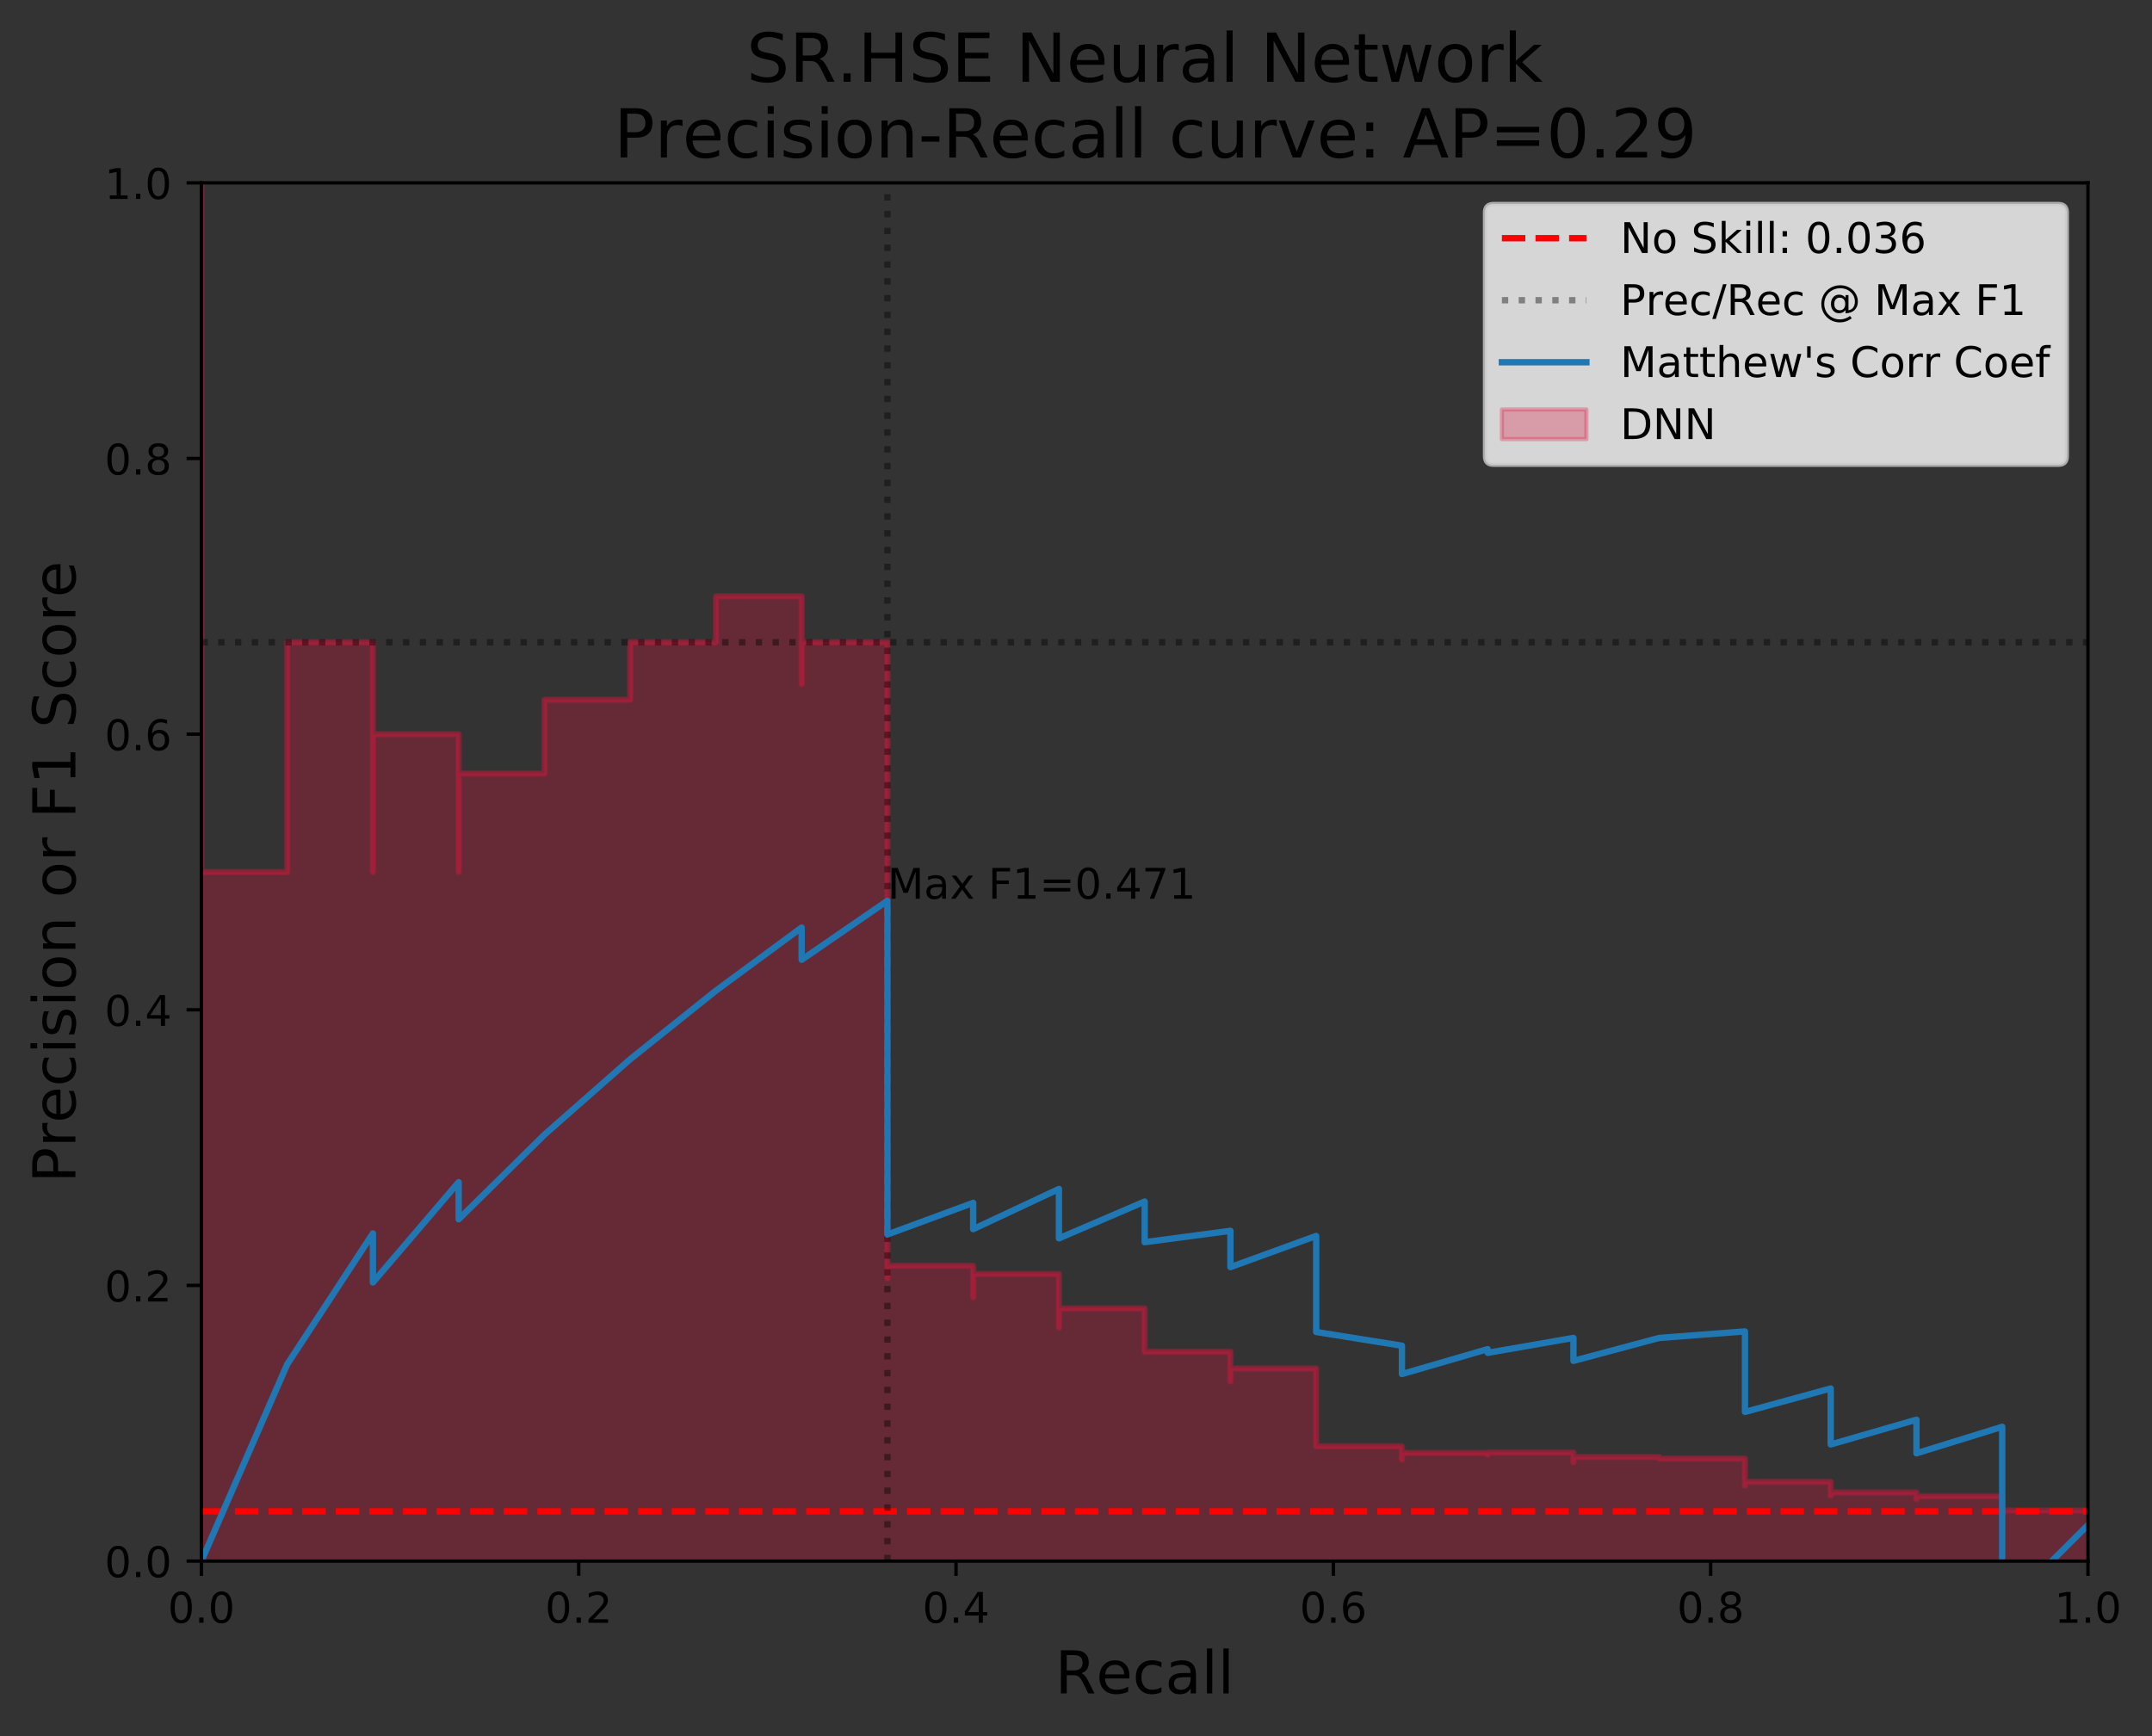 <?xml version="1.0" encoding="utf-8" standalone="no"?>
<!DOCTYPE svg PUBLIC "-//W3C//DTD SVG 1.1//EN"
  "http://www.w3.org/Graphics/SVG/1.1/DTD/svg11.dtd">
<!-- Created with matplotlib (https://matplotlib.org/) -->
<svg height="410.861pt" version="1.1" viewBox="0 0 509.204 410.861" width="509.204pt" xmlns="http://www.w3.org/2000/svg" xmlns:xlink="http://www.w3.org/1999/xlink">
 <rect x="0" y="0" width="509.204" height="410.861" fill="#333333" stroke="none"/>
 <defs>
  <style type="text/css">
*{stroke-linecap:butt;stroke-linejoin:round;}
  </style>
 </defs>
 <g id="figure_1">
  <g id="patch_1">
   <path d="M 0 410.861 
L 509.204 410.861 
L 509.204 0 
L 0 0 
z
" style="fill:none;"/>
  </g>
  <g id="axes_1">
   <g id="patch_2">
    <path d="M 47.653 369.434 
L 494.053 369.434 
L 494.053 43.274 
L 47.653 43.274 
z
" style="fill:none;"/>
   </g>
   <g id="PolyCollection_1">
    <defs>
     <path d="M 494.053 -41.428 
L 494.053 -53.407 
L 473.762 -53.407 
L 473.762 -52.881 
L 473.762 -52.881 
L 473.762 -52.9 
L 473.762 -52.9 
L 473.762 -52.92 
L 473.762 -52.92 
L 473.762 -52.939 
L 473.762 -52.939 
L 473.762 -52.958 
L 473.762 -52.958 
L 473.762 -52.978 
L 473.762 -52.978 
L 473.762 -52.997 
L 473.762 -52.997 
L 473.762 -53.017 
L 473.762 -53.017 
L 473.762 -53.037 
L 473.762 -53.037 
L 473.762 -53.056 
L 473.762 -53.056 
L 473.762 -53.076 
L 473.762 -53.076 
L 473.762 -53.096 
L 473.762 -53.096 
L 473.762 -53.116 
L 473.762 -53.116 
L 473.762 -53.136 
L 473.762 -53.136 
L 473.762 -53.156 
L 473.762 -53.156 
L 473.762 -53.176 
L 473.762 -53.176 
L 473.762 -53.196 
L 473.762 -53.196 
L 473.762 -53.216 
L 473.762 -53.216 
L 473.762 -53.237 
L 473.762 -53.237 
L 473.762 -53.257 
L 473.762 -53.257 
L 473.762 -53.278 
L 473.762 -53.278 
L 473.762 -53.298 
L 473.762 -53.298 
L 473.762 -53.319 
L 473.762 -53.319 
L 473.762 -53.339 
L 473.762 -53.339 
L 473.762 -53.36 
L 473.762 -53.36 
L 473.762 -53.381 
L 473.762 -53.381 
L 473.762 -53.402 
L 473.762 -53.402 
L 473.762 -53.423 
L 473.762 -53.423 
L 473.762 -53.444 
L 473.762 -53.444 
L 473.762 -53.465 
L 473.762 -53.465 
L 473.762 -53.486 
L 473.762 -53.486 
L 473.762 -53.508 
L 473.762 -53.508 
L 473.762 -53.529 
L 473.762 -53.529 
L 473.762 -53.55 
L 473.762 -53.55 
L 473.762 -53.572 
L 473.762 -53.572 
L 473.762 -53.593 
L 473.762 -53.593 
L 473.762 -53.615 
L 473.762 -53.615 
L 473.762 -53.637 
L 473.762 -53.637 
L 473.762 -53.658 
L 473.762 -53.658 
L 473.762 -53.68 
L 473.762 -53.68 
L 473.762 -53.702 
L 473.762 -53.702 
L 473.762 -53.724 
L 473.762 -53.724 
L 473.762 -53.746 
L 473.762 -53.746 
L 473.762 -53.769 
L 473.762 -53.769 
L 473.762 -53.791 
L 473.762 -53.791 
L 473.762 -53.813 
L 473.762 -53.813 
L 473.762 -53.836 
L 473.762 -53.836 
L 473.762 -53.858 
L 473.762 -53.858 
L 473.762 -53.881 
L 473.762 -53.881 
L 473.762 -53.904 
L 473.762 -53.904 
L 473.762 -53.926 
L 473.762 -53.926 
L 473.762 -53.949 
L 473.762 -53.949 
L 473.762 -53.972 
L 473.762 -53.972 
L 473.762 -53.995 
L 473.762 -53.995 
L 473.762 -54.018 
L 473.762 -54.018 
L 473.762 -54.041 
L 473.762 -54.041 
L 473.762 -54.065 
L 473.762 -54.065 
L 473.762 -54.088 
L 473.762 -54.088 
L 473.762 -54.111 
L 473.762 -54.111 
L 473.762 -54.135 
L 473.762 -54.135 
L 473.762 -54.159 
L 473.762 -54.159 
L 473.762 -54.182 
L 473.762 -54.182 
L 473.762 -54.206 
L 473.762 -54.206 
L 473.762 -54.23 
L 473.762 -54.23 
L 473.762 -54.254 
L 473.762 -54.254 
L 473.762 -54.278 
L 473.762 -54.278 
L 473.762 -54.302 
L 473.762 -54.302 
L 473.762 -54.326 
L 473.762 -54.326 
L 473.762 -54.351 
L 473.762 -54.351 
L 473.762 -54.375 
L 473.762 -54.375 
L 473.762 -54.4 
L 473.762 -54.4 
L 473.762 -54.424 
L 473.762 -54.424 
L 473.762 -54.449 
L 473.762 -54.449 
L 473.762 -54.474 
L 473.762 -54.474 
L 473.762 -54.499 
L 473.762 -54.499 
L 473.762 -54.524 
L 473.762 -54.524 
L 473.762 -54.549 
L 473.762 -54.549 
L 473.762 -54.574 
L 473.762 -54.574 
L 473.762 -54.599 
L 473.762 -54.599 
L 473.762 -54.625 
L 473.762 -54.625 
L 473.762 -54.65 
L 473.762 -54.65 
L 473.762 -54.676 
L 473.762 -54.676 
L 473.762 -54.701 
L 473.762 -54.701 
L 473.762 -54.727 
L 473.762 -54.727 
L 473.762 -54.753 
L 473.762 -54.753 
L 473.762 -54.779 
L 473.762 -54.779 
L 473.762 -54.805 
L 473.762 -54.805 
L 473.762 -54.831 
L 473.762 -54.831 
L 473.762 -54.858 
L 473.762 -54.858 
L 473.762 -54.884 
L 473.762 -54.884 
L 473.762 -54.91 
L 473.762 -54.91 
L 473.762 -54.937 
L 473.762 -54.937 
L 473.762 -54.964 
L 473.762 -54.964 
L 473.762 -54.991 
L 473.762 -54.991 
L 473.762 -55.017 
L 473.762 -55.017 
L 473.762 -55.045 
L 473.762 -55.045 
L 473.762 -55.072 
L 473.762 -55.072 
L 473.762 -55.099 
L 473.762 -55.099 
L 473.762 -55.126 
L 473.762 -55.126 
L 473.762 -55.154 
L 473.762 -55.154 
L 473.762 -55.181 
L 473.762 -55.181 
L 473.762 -55.209 
L 473.762 -55.209 
L 473.762 -55.237 
L 473.762 -55.237 
L 473.762 -55.265 
L 473.762 -55.265 
L 473.762 -55.293 
L 473.762 -55.293 
L 473.762 -55.321 
L 473.762 -55.321 
L 473.762 -55.349 
L 473.762 -55.349 
L 473.762 -55.377 
L 473.762 -55.377 
L 473.762 -55.406 
L 473.762 -55.406 
L 473.762 -55.434 
L 473.762 -55.434 
L 473.762 -55.463 
L 473.762 -55.463 
L 473.762 -55.492 
L 473.762 -55.492 
L 473.762 -55.521 
L 473.762 -55.521 
L 473.762 -55.55 
L 473.762 -55.55 
L 473.762 -55.579 
L 473.762 -55.579 
L 473.762 -55.608 
L 473.762 -55.608 
L 473.762 -55.638 
L 473.762 -55.638 
L 473.762 -55.667 
L 473.762 -55.667 
L 473.762 -55.697 
L 473.762 -55.697 
L 473.762 -55.727 
L 473.762 -55.727 
L 473.762 -55.757 
L 473.762 -55.757 
L 473.762 -55.787 
L 473.762 -55.787 
L 473.762 -55.817 
L 473.762 -55.817 
L 473.762 -55.847 
L 473.762 -55.847 
L 473.762 -55.878 
L 473.762 -55.878 
L 473.762 -55.908 
L 473.762 -55.908 
L 473.762 -55.939 
L 473.762 -55.939 
L 473.762 -55.97 
L 473.762 -55.97 
L 473.762 -56.001 
L 473.762 -56.001 
L 473.762 -56.032 
L 473.762 -56.032 
L 473.762 -56.063 
L 473.762 -56.063 
L 473.762 -56.094 
L 473.762 -56.094 
L 473.762 -56.126 
L 473.762 -56.126 
L 473.762 -56.157 
L 473.762 -56.157 
L 473.762 -56.189 
L 473.762 -56.189 
L 473.762 -56.221 
L 473.762 -56.221 
L 473.762 -56.253 
L 473.762 -56.253 
L 473.762 -56.285 
L 473.762 -56.285 
L 473.762 -56.317 
L 473.762 -56.317 
L 473.762 -56.35 
L 473.762 -56.35 
L 473.762 -56.382 
L 473.762 -56.382 
L 473.762 -56.415 
L 473.762 -56.415 
L 473.762 -56.448 
L 473.762 -56.448 
L 473.762 -56.481 
L 473.762 -56.481 
L 473.762 -56.514 
L 473.762 -56.514 
L 473.762 -56.547 
L 473.762 -56.547 
L 473.762 -56.581 
L 473.762 -56.581 
L 473.762 -56.615 
L 473.762 -56.615 
L 473.762 -56.648 
L 473.762 -56.648 
L 473.762 -56.682 
L 473.762 -56.682 
L 473.762 -56.716 
L 473.762 -56.716 
L 473.762 -56.75 
L 473.762 -56.75 
L 473.762 -56.785 
L 453.471 -56.785 
L 453.471 -56.086 
L 453.471 -56.086 
L 453.471 -56.119 
L 453.471 -56.119 
L 453.471 -56.153 
L 453.471 -56.153 
L 453.471 -56.186 
L 453.471 -56.186 
L 453.471 -56.219 
L 453.471 -56.219 
L 453.471 -56.253 
L 453.471 -56.253 
L 453.471 -56.287 
L 453.471 -56.287 
L 453.471 -56.321 
L 453.471 -56.321 
L 453.471 -56.355 
L 453.471 -56.355 
L 453.471 -56.389 
L 453.471 -56.389 
L 453.471 -56.423 
L 453.471 -56.423 
L 453.471 -56.458 
L 453.471 -56.458 
L 453.471 -56.493 
L 453.471 -56.493 
L 453.471 -56.528 
L 453.471 -56.528 
L 453.471 -56.563 
L 453.471 -56.563 
L 453.471 -56.598 
L 453.471 -56.598 
L 453.471 -56.633 
L 453.471 -56.633 
L 453.471 -56.669 
L 453.471 -56.669 
L 453.471 -56.704 
L 453.471 -56.704 
L 453.471 -56.74 
L 453.471 -56.74 
L 453.471 -56.776 
L 453.471 -56.776 
L 453.471 -56.812 
L 453.471 -56.812 
L 453.471 -56.849 
L 453.471 -56.849 
L 453.471 -56.885 
L 453.471 -56.885 
L 453.471 -56.922 
L 453.471 -56.922 
L 453.471 -56.959 
L 453.471 -56.959 
L 453.471 -56.996 
L 453.471 -56.996 
L 453.471 -57.033 
L 453.471 -57.033 
L 453.471 -57.071 
L 453.471 -57.071 
L 453.471 -57.108 
L 453.471 -57.108 
L 453.471 -57.146 
L 453.471 -57.146 
L 453.471 -57.184 
L 453.471 -57.184 
L 453.471 -57.222 
L 453.471 -57.222 
L 453.471 -57.261 
L 453.471 -57.261 
L 453.471 -57.299 
L 453.471 -57.299 
L 453.471 -57.338 
L 453.471 -57.338 
L 453.471 -57.377 
L 453.471 -57.377 
L 453.471 -57.416 
L 453.471 -57.416 
L 453.471 -57.455 
L 453.471 -57.455 
L 453.471 -57.494 
L 453.471 -57.494 
L 453.471 -57.534 
L 453.471 -57.534 
L 453.471 -57.574 
L 453.471 -57.574 
L 453.471 -57.614 
L 453.471 -57.614 
L 453.471 -57.654 
L 453.471 -57.654 
L 453.471 -57.695 
L 433.18 -57.695 
L 433.18 -56.92 
L 433.18 -56.92 
L 433.18 -56.959 
L 433.18 -56.959 
L 433.18 -56.998 
L 433.18 -56.998 
L 433.18 -57.037 
L 433.18 -57.037 
L 433.18 -57.077 
L 433.18 -57.077 
L 433.18 -57.116 
L 433.18 -57.116 
L 433.18 -57.156 
L 433.18 -57.156 
L 433.18 -57.196 
L 433.18 -57.196 
L 433.18 -57.236 
L 433.18 -57.236 
L 433.18 -57.277 
L 433.18 -57.277 
L 433.18 -57.317 
L 433.18 -57.317 
L 433.18 -57.358 
L 433.18 -57.358 
L 433.18 -57.399 
L 433.18 -57.399 
L 433.18 -57.441 
L 433.18 -57.441 
L 433.18 -57.482 
L 433.18 -57.482 
L 433.18 -57.524 
L 433.18 -57.524 
L 433.18 -57.566 
L 433.18 -57.566 
L 433.18 -57.608 
L 433.18 -57.608 
L 433.18 -57.65 
L 433.18 -57.65 
L 433.18 -57.693 
L 433.18 -57.693 
L 433.18 -57.736 
L 433.18 -57.736 
L 433.18 -57.779 
L 433.18 -57.779 
L 433.18 -57.822 
L 433.18 -57.822 
L 433.18 -57.865 
L 433.18 -57.865 
L 433.18 -57.909 
L 433.18 -57.909 
L 433.18 -57.953 
L 433.18 -57.953 
L 433.18 -57.997 
L 433.18 -57.997 
L 433.18 -58.042 
L 433.18 -58.042 
L 433.18 -58.086 
L 433.18 -58.086 
L 433.18 -58.131 
L 433.18 -58.131 
L 433.18 -58.176 
L 433.18 -58.176 
L 433.18 -58.222 
L 433.18 -58.222 
L 433.18 -58.267 
L 433.18 -58.267 
L 433.18 -58.313 
L 433.18 -58.313 
L 433.18 -58.359 
L 433.18 -58.359 
L 433.18 -58.406 
L 433.18 -58.406 
L 433.18 -58.452 
L 433.18 -58.452 
L 433.18 -58.499 
L 433.18 -58.499 
L 433.18 -58.546 
L 433.18 -58.546 
L 433.18 -58.594 
L 433.18 -58.594 
L 433.18 -58.642 
L 433.18 -58.642 
L 433.18 -58.689 
L 433.18 -58.689 
L 433.18 -58.738 
L 433.18 -58.738 
L 433.18 -58.786 
L 433.18 -58.786 
L 433.18 -58.835 
L 433.18 -58.835 
L 433.18 -58.884 
L 433.18 -58.884 
L 433.18 -58.933 
L 433.18 -58.933 
L 433.18 -58.983 
L 433.18 -58.983 
L 433.18 -59.033 
L 433.18 -59.033 
L 433.18 -59.083 
L 433.18 -59.083 
L 433.18 -59.133 
L 433.18 -59.133 
L 433.18 -59.184 
L 433.18 -59.184 
L 433.18 -59.547 
L 433.18 -59.547 
L 433.18 -59.601 
L 433.18 -59.601 
L 433.18 -59.654 
L 433.18 -59.654 
L 433.18 -59.708 
L 433.18 -59.708 
L 433.18 -59.762 
L 433.18 -59.762 
L 433.18 -59.816 
L 433.18 -59.816 
L 433.18 -59.871 
L 433.18 -59.871 
L 433.18 -60.037 
L 433.18 -60.037 
L 433.18 -60.206 
L 412.889 -60.206 
L 412.889 -59.272 
L 412.889 -59.272 
L 412.889 -59.66 
L 412.889 -59.66 
L 412.889 -59.774 
L 412.889 -59.774 
L 412.889 -59.832 
L 412.889 -59.832 
L 412.889 -60.551 
L 412.889 -60.551 
L 412.889 -60.676 
L 412.889 -60.676 
L 412.889 -60.74 
L 412.889 -60.74 
L 412.889 -60.803 
L 412.889 -60.803 
L 412.889 -60.867 
L 412.889 -60.867 
L 412.889 -60.932 
L 412.889 -60.932 
L 412.889 -60.997 
L 412.889 -60.997 
L 412.889 -61.063 
L 412.889 -61.063 
L 412.889 -61.128 
L 412.889 -61.128 
L 412.889 -61.195 
L 412.889 -61.195 
L 412.889 -61.262 
L 412.889 -61.262 
L 412.889 -61.329 
L 412.889 -61.329 
L 412.889 -61.396 
L 412.889 -61.396 
L 412.889 -61.465 
L 412.889 -61.465 
L 412.889 -61.533 
L 412.889 -61.533 
L 412.889 -62.395 
L 412.889 -62.395 
L 412.889 -62.47 
L 412.889 -62.47 
L 412.889 -62.546 
L 412.889 -62.546 
L 412.889 -62.699 
L 412.889 -62.699 
L 412.889 -62.776 
L 412.889 -62.776 
L 412.889 -62.854 
L 412.889 -62.854 
L 412.889 -62.933 
L 412.889 -62.933 
L 412.889 -63.012 
L 412.889 -63.012 
L 412.889 -63.091 
L 412.889 -63.091 
L 412.889 -63.172 
L 412.889 -63.172 
L 412.889 -63.582 
L 412.889 -63.582 
L 412.889 -63.666 
L 412.889 -63.666 
L 412.889 -63.75 
L 412.889 -63.75 
L 412.889 -63.835 
L 412.889 -63.835 
L 412.889 -63.921 
L 412.889 -63.921 
L 412.889 -64.008 
L 412.889 -64.008 
L 412.889 -64.095 
L 412.889 -64.095 
L 412.889 -64.183 
L 412.889 -64.183 
L 412.889 -64.271 
L 412.889 -64.271 
L 412.889 -64.361 
L 412.889 -64.361 
L 412.889 -64.451 
L 412.889 -64.451 
L 412.889 -64.541 
L 412.889 -64.541 
L 412.889 -64.633 
L 412.889 -64.633 
L 412.889 -64.725 
L 412.889 -64.725 
L 412.889 -64.817 
L 412.889 -64.817 
L 412.889 -65.1 
L 412.889 -65.1 
L 412.889 -65.196 
L 412.889 -65.196 
L 412.889 -65.293 
L 412.889 -65.293 
L 412.889 -65.39 
L 412.889 -65.39 
L 412.889 -65.488 
L 412.889 -65.488 
L 412.889 -65.588 
L 412.889 -65.588 
L 412.889 -65.687 
L 392.598 -65.687 
L 392.598 -66.071 
L 372.307 -66.071 
L 372.307 -64.829 
L 372.307 -64.829 
L 372.307 -64.935 
L 372.307 -64.935 
L 372.307 -65.041 
L 372.307 -65.041 
L 372.307 -65.148 
L 372.307 -65.148 
L 372.307 -65.257 
L 372.307 -65.257 
L 372.307 -65.588 
L 372.307 -65.588 
L 372.307 -65.7 
L 372.307 -65.7 
L 372.307 -65.813 
L 372.307 -65.813 
L 372.307 -65.928 
L 372.307 -65.928 
L 372.307 -66.517 
L 372.307 -66.517 
L 372.307 -66.638 
L 372.307 -66.638 
L 372.307 -66.76 
L 372.307 -66.76 
L 372.307 -66.884 
L 372.307 -66.884 
L 372.307 -67.009 
L 372.307 -67.009 
L 372.307 -67.135 
L 352.016 -67.135 
L 352.016 -66.646 
L 352.016 -66.646 
L 352.016 -66.777 
L 352.016 -66.777 
L 352.016 -66.909 
L 352.016 -66.909 
L 352.016 -67.042 
L 331.725 -67.042 
L 331.725 -65.46 
L 331.725 -65.46 
L 331.725 -65.588 
L 331.725 -65.588 
L 331.725 -65.846 
L 331.725 -65.846 
L 331.725 -65.977 
L 331.725 -65.977 
L 331.725 -66.244 
L 331.725 -66.244 
L 331.725 -66.38 
L 331.725 -66.38 
L 331.725 -66.517 
L 331.725 -66.517 
L 331.725 -66.655 
L 331.725 -66.655 
L 331.725 -66.796 
L 331.725 -66.796 
L 331.725 -67.372 
L 331.725 -67.372 
L 331.725 -67.52 
L 331.725 -67.52 
L 331.725 -67.67 
L 331.725 -67.67 
L 331.725 -67.822 
L 331.725 -67.822 
L 331.725 -68.288 
L 331.725 -68.288 
L 331.725 -68.447 
L 331.725 -68.447 
L 331.725 -68.608 
L 311.434 -68.608 
L 311.434 -71.714 
L 311.434 -71.714 
L 311.434 -71.932 
L 311.434 -71.932 
L 311.434 -72.153 
L 311.434 -72.153 
L 311.434 -72.377 
L 311.434 -72.377 
L 311.434 -72.605 
L 311.434 -72.605 
L 311.434 -72.835 
L 311.434 -72.835 
L 311.434 -73.07 
L 311.434 -73.07 
L 311.434 -73.308 
L 311.434 -73.308 
L 311.434 -73.549 
L 311.434 -73.549 
L 311.434 -73.795 
L 311.434 -73.795 
L 311.434 -74.043 
L 311.434 -74.043 
L 311.434 -74.296 
L 311.434 -74.296 
L 311.434 -74.553 
L 311.434 -74.553 
L 311.434 -74.814 
L 311.434 -74.814 
L 311.434 -75.079 
L 311.434 -75.079 
L 311.434 -75.348 
L 311.434 -75.348 
L 311.434 -77.058 
L 311.434 -77.058 
L 311.434 -78.95 
L 311.434 -78.95 
L 311.434 -79.285 
L 311.434 -79.285 
L 311.434 -79.626 
L 311.434 -79.626 
L 311.434 -79.974 
L 311.434 -79.974 
L 311.434 -80.327 
L 311.434 -80.327 
L 311.434 -80.688 
L 311.434 -80.688 
L 311.434 -81.054 
L 311.434 -81.054 
L 311.434 -81.428 
L 311.434 -81.428 
L 311.434 -81.809 
L 311.434 -81.809 
L 311.434 -82.593 
L 311.434 -82.593 
L 311.434 -82.997 
L 311.434 -82.997 
L 311.434 -83.408 
L 311.434 -83.408 
L 311.434 -83.828 
L 311.434 -83.828 
L 311.434 -84.257 
L 311.434 -84.257 
L 311.434 -84.694 
L 311.434 -84.694 
L 311.434 -85.14 
L 311.434 -85.14 
L 311.434 -85.595 
L 311.434 -85.595 
L 311.434 -86.06 
L 311.434 -86.06 
L 311.434 -86.535 
L 311.434 -86.535 
L 311.434 -87.02 
L 291.143 -87.02 
L 291.143 -83.97 
L 291.143 -83.97 
L 291.143 -84.915 
L 291.143 -84.915 
L 291.143 -85.404 
L 291.143 -85.404 
L 291.143 -85.904 
L 291.143 -85.904 
L 291.143 -86.415 
L 291.143 -86.415 
L 291.143 -86.938 
L 291.143 -86.938 
L 291.143 -87.474 
L 291.143 -87.474 
L 291.143 -88.022 
L 291.143 -88.022 
L 291.143 -88.583 
L 291.143 -88.583 
L 291.143 -89.158 
L 291.143 -89.158 
L 291.143 -89.748 
L 291.143 -89.748 
L 291.143 -90.352 
L 291.143 -90.352 
L 291.143 -90.971 
L 270.853 -90.971 
L 270.853 -91.959 
L 270.853 -91.959 
L 270.853 -92.681 
L 270.853 -92.681 
L 270.853 -93.424 
L 270.853 -93.424 
L 270.853 -94.189 
L 270.853 -94.189 
L 270.853 -94.976 
L 270.853 -94.976 
L 270.853 -95.787 
L 270.853 -95.787 
L 270.853 -96.624 
L 270.853 -96.624 
L 270.853 -97.486 
L 270.853 -97.486 
L 270.853 -98.376 
L 270.853 -98.376 
L 270.853 -99.295 
L 270.853 -99.295 
L 270.853 -100.243 
L 270.853 -100.243 
L 270.853 -101.224 
L 250.562 -101.224 
L 250.562 -96.709 
L 250.562 -96.709 
L 250.562 -97.662 
L 250.562 -97.662 
L 250.562 -98.649 
L 250.562 -98.649 
L 250.562 -100.729 
L 250.562 -100.729 
L 250.562 -101.828 
L 250.562 -101.828 
L 250.562 -102.967 
L 250.562 -102.967 
L 250.562 -104.151 
L 250.562 -104.151 
L 250.562 -109.377 
L 230.271 -109.377 
L 230.271 -103.884 
L 230.271 -103.884 
L 230.271 -105.241 
L 230.271 -105.241 
L 230.271 -106.659 
L 230.271 -106.659 
L 230.271 -108.142 
L 230.271 -108.142 
L 230.271 -109.694 
L 230.271 -109.694 
L 230.271 -111.319 
L 209.98 -111.319 
L 209.98 -108.332 
L 209.98 -108.332 
L 209.98 -118.171 
L 209.98 -118.171 
L 209.98 -120.497 
L 209.98 -120.497 
L 209.98 -122.968 
L 209.98 -122.968 
L 209.98 -125.598 
L 209.98 -125.598 
L 209.98 -131.403 
L 209.98 -131.403 
L 209.98 -134.616 
L 209.98 -134.616 
L 209.98 -138.067 
L 209.98 -138.067 
L 209.98 -141.784 
L 209.98 -141.784 
L 209.98 -145.799 
L 209.98 -145.799 
L 209.98 -150.148 
L 209.98 -150.148 
L 209.98 -154.874 
L 209.98 -154.874 
L 209.98 -160.031 
L 209.98 -160.031 
L 209.98 -165.679 
L 209.98 -165.679 
L 209.98 -171.892 
L 209.98 -171.892 
L 209.98 -178.758 
L 209.98 -178.758 
L 209.98 -186.387 
L 209.98 -186.387 
L 209.98 -194.915 
L 209.98 -194.915 
L 209.98 -204.507 
L 209.98 -204.507 
L 209.98 -215.38 
L 209.98 -215.38 
L 209.98 -227.805 
L 209.98 -227.805 
L 209.98 -242.141 
L 209.98 -242.141 
L 209.98 -258.868 
L 189.689 -258.868 
L 189.689 -248.984 
L 189.689 -248.984 
L 189.689 -269.74 
L 169.398 -269.74 
L 169.398 -258.868 
L 149.107 -258.868 
L 149.107 -245.278 
L 128.816 -245.278 
L 128.816 -227.805 
L 108.525 -227.805 
L 108.525 -204.507 
L 108.525 -204.507 
L 108.525 -237.124 
L 88.234 -237.124 
L 88.234 -204.507 
L 88.234 -204.507 
L 88.234 -258.868 
L 67.943 -258.868 
L 67.943 -204.507 
L 47.653 -204.507 
L 47.653 -367.587 
L 47.653 -41.428 
L 47.653 -41.428 
L 47.653 -41.428 
L 67.943 -41.428 
L 67.943 -41.428 
L 88.234 -41.428 
L 88.234 -41.428 
L 88.234 -41.428 
L 88.234 -41.428 
L 108.525 -41.428 
L 108.525 -41.428 
L 108.525 -41.428 
L 108.525 -41.428 
L 128.816 -41.428 
L 128.816 -41.428 
L 149.107 -41.428 
L 149.107 -41.428 
L 169.398 -41.428 
L 169.398 -41.428 
L 189.689 -41.428 
L 189.689 -41.428 
L 189.689 -41.428 
L 189.689 -41.428 
L 209.98 -41.428 
L 209.98 -41.428 
L 209.98 -41.428 
L 209.98 -41.428 
L 209.98 -41.428 
L 209.98 -41.428 
L 209.98 -41.428 
L 209.98 -41.428 
L 209.98 -41.428 
L 209.98 -41.428 
L 209.98 -41.428 
L 209.98 -41.428 
L 209.98 -41.428 
L 209.98 -41.428 
L 209.98 -41.428 
L 209.98 -41.428 
L 209.98 -41.428 
L 209.98 -41.428 
L 209.98 -41.428 
L 209.98 -41.428 
L 209.98 -41.428 
L 209.98 -41.428 
L 209.98 -41.428 
L 209.98 -41.428 
L 209.98 -41.428 
L 209.98 -41.428 
L 209.98 -41.428 
L 209.98 -41.428 
L 209.98 -41.428 
L 209.98 -41.428 
L 209.98 -41.428 
L 209.98 -41.428 
L 209.98 -41.428 
L 209.98 -41.428 
L 209.98 -41.428 
L 209.98 -41.428 
L 209.98 -41.428 
L 209.98 -41.428 
L 209.98 -41.428 
L 209.98 -41.428 
L 209.98 -41.428 
L 209.98 -41.428 
L 209.98 -41.428 
L 209.98 -41.428 
L 209.98 -41.428 
L 209.98 -41.428 
L 230.271 -41.428 
L 230.271 -41.428 
L 230.271 -41.428 
L 230.271 -41.428 
L 230.271 -41.428 
L 230.271 -41.428 
L 230.271 -41.428 
L 230.271 -41.428 
L 230.271 -41.428 
L 230.271 -41.428 
L 230.271 -41.428 
L 230.271 -41.428 
L 250.562 -41.428 
L 250.562 -41.428 
L 250.562 -41.428 
L 250.562 -41.428 
L 250.562 -41.428 
L 250.562 -41.428 
L 250.562 -41.428 
L 250.562 -41.428 
L 250.562 -41.428 
L 250.562 -41.428 
L 250.562 -41.428 
L 250.562 -41.428 
L 250.562 -41.428 
L 250.562 -41.428 
L 250.562 -41.428 
L 250.562 -41.428 
L 270.853 -41.428 
L 270.853 -41.428 
L 270.853 -41.428 
L 270.853 -41.428 
L 270.853 -41.428 
L 270.853 -41.428 
L 270.853 -41.428 
L 270.853 -41.428 
L 270.853 -41.428 
L 270.853 -41.428 
L 270.853 -41.428 
L 270.853 -41.428 
L 270.853 -41.428 
L 270.853 -41.428 
L 270.853 -41.428 
L 270.853 -41.428 
L 270.853 -41.428 
L 270.853 -41.428 
L 270.853 -41.428 
L 270.853 -41.428 
L 270.853 -41.428 
L 270.853 -41.428 
L 270.853 -41.428 
L 270.853 -41.428 
L 291.143 -41.428 
L 291.143 -41.428 
L 291.143 -41.428 
L 291.143 -41.428 
L 291.143 -41.428 
L 291.143 -41.428 
L 291.143 -41.428 
L 291.143 -41.428 
L 291.143 -41.428 
L 291.143 -41.428 
L 291.143 -41.428 
L 291.143 -41.428 
L 291.143 -41.428 
L 291.143 -41.428 
L 291.143 -41.428 
L 291.143 -41.428 
L 291.143 -41.428 
L 291.143 -41.428 
L 291.143 -41.428 
L 291.143 -41.428 
L 291.143 -41.428 
L 291.143 -41.428 
L 291.143 -41.428 
L 291.143 -41.428 
L 291.143 -41.428 
L 291.143 -41.428 
L 311.434 -41.428 
L 311.434 -41.428 
L 311.434 -41.428 
L 311.434 -41.428 
L 311.434 -41.428 
L 311.434 -41.428 
L 311.434 -41.428 
L 311.434 -41.428 
L 311.434 -41.428 
L 311.434 -41.428 
L 311.434 -41.428 
L 311.434 -41.428 
L 311.434 -41.428 
L 311.434 -41.428 
L 311.434 -41.428 
L 311.434 -41.428 
L 311.434 -41.428 
L 311.434 -41.428 
L 311.434 -41.428 
L 311.434 -41.428 
L 311.434 -41.428 
L 311.434 -41.428 
L 311.434 -41.428 
L 311.434 -41.428 
L 311.434 -41.428 
L 311.434 -41.428 
L 311.434 -41.428 
L 311.434 -41.428 
L 311.434 -41.428 
L 311.434 -41.428 
L 311.434 -41.428 
L 311.434 -41.428 
L 311.434 -41.428 
L 311.434 -41.428 
L 311.434 -41.428 
L 311.434 -41.428 
L 311.434 -41.428 
L 311.434 -41.428 
L 311.434 -41.428 
L 311.434 -41.428 
L 311.434 -41.428 
L 311.434 -41.428 
L 311.434 -41.428 
L 311.434 -41.428 
L 311.434 -41.428 
L 311.434 -41.428 
L 311.434 -41.428 
L 311.434 -41.428 
L 311.434 -41.428 
L 311.434 -41.428 
L 311.434 -41.428 
L 311.434 -41.428 
L 311.434 -41.428 
L 311.434 -41.428 
L 311.434 -41.428 
L 311.434 -41.428 
L 311.434 -41.428 
L 311.434 -41.428 
L 311.434 -41.428 
L 311.434 -41.428 
L 311.434 -41.428 
L 311.434 -41.428 
L 311.434 -41.428 
L 311.434 -41.428 
L 311.434 -41.428 
L 311.434 -41.428 
L 311.434 -41.428 
L 311.434 -41.428 
L 311.434 -41.428 
L 311.434 -41.428 
L 311.434 -41.428 
L 311.434 -41.428 
L 311.434 -41.428 
L 311.434 -41.428 
L 331.725 -41.428 
L 331.725 -41.428 
L 331.725 -41.428 
L 331.725 -41.428 
L 331.725 -41.428 
L 331.725 -41.428 
L 331.725 -41.428 
L 331.725 -41.428 
L 331.725 -41.428 
L 331.725 -41.428 
L 331.725 -41.428 
L 331.725 -41.428 
L 331.725 -41.428 
L 331.725 -41.428 
L 331.725 -41.428 
L 331.725 -41.428 
L 331.725 -41.428 
L 331.725 -41.428 
L 331.725 -41.428 
L 331.725 -41.428 
L 331.725 -41.428 
L 331.725 -41.428 
L 331.725 -41.428 
L 331.725 -41.428 
L 331.725 -41.428 
L 331.725 -41.428 
L 331.725 -41.428 
L 331.725 -41.428 
L 331.725 -41.428 
L 331.725 -41.428 
L 331.725 -41.428 
L 331.725 -41.428 
L 352.016 -41.428 
L 352.016 -41.428 
L 352.016 -41.428 
L 352.016 -41.428 
L 352.016 -41.428 
L 352.016 -41.428 
L 352.016 -41.428 
L 352.016 -41.428 
L 372.307 -41.428 
L 372.307 -41.428 
L 372.307 -41.428 
L 372.307 -41.428 
L 372.307 -41.428 
L 372.307 -41.428 
L 372.307 -41.428 
L 372.307 -41.428 
L 372.307 -41.428 
L 372.307 -41.428 
L 372.307 -41.428 
L 372.307 -41.428 
L 372.307 -41.428 
L 372.307 -41.428 
L 372.307 -41.428 
L 372.307 -41.428 
L 372.307 -41.428 
L 372.307 -41.428 
L 372.307 -41.428 
L 372.307 -41.428 
L 372.307 -41.428 
L 372.307 -41.428 
L 372.307 -41.428 
L 372.307 -41.428 
L 372.307 -41.428 
L 372.307 -41.428 
L 372.307 -41.428 
L 372.307 -41.428 
L 372.307 -41.428 
L 372.307 -41.428 
L 392.598 -41.428 
L 392.598 -41.428 
L 412.889 -41.428 
L 412.889 -41.428 
L 412.889 -41.428 
L 412.889 -41.428 
L 412.889 -41.428 
L 412.889 -41.428 
L 412.889 -41.428 
L 412.889 -41.428 
L 412.889 -41.428 
L 412.889 -41.428 
L 412.889 -41.428 
L 412.889 -41.428 
L 412.889 -41.428 
L 412.889 -41.428 
L 412.889 -41.428 
L 412.889 -41.428 
L 412.889 -41.428 
L 412.889 -41.428 
L 412.889 -41.428 
L 412.889 -41.428 
L 412.889 -41.428 
L 412.889 -41.428 
L 412.889 -41.428 
L 412.889 -41.428 
L 412.889 -41.428 
L 412.889 -41.428 
L 412.889 -41.428 
L 412.889 -41.428 
L 412.889 -41.428 
L 412.889 -41.428 
L 412.889 -41.428 
L 412.889 -41.428 
L 412.889 -41.428 
L 412.889 -41.428 
L 412.889 -41.428 
L 412.889 -41.428 
L 412.889 -41.428 
L 412.889 -41.428 
L 412.889 -41.428 
L 412.889 -41.428 
L 412.889 -41.428 
L 412.889 -41.428 
L 412.889 -41.428 
L 412.889 -41.428 
L 412.889 -41.428 
L 412.889 -41.428 
L 412.889 -41.428 
L 412.889 -41.428 
L 412.889 -41.428 
L 412.889 -41.428 
L 412.889 -41.428 
L 412.889 -41.428 
L 412.889 -41.428 
L 412.889 -41.428 
L 412.889 -41.428 
L 412.889 -41.428 
L 412.889 -41.428 
L 412.889 -41.428 
L 412.889 -41.428 
L 412.889 -41.428 
L 412.889 -41.428 
L 412.889 -41.428 
L 412.889 -41.428 
L 412.889 -41.428 
L 412.889 -41.428 
L 412.889 -41.428 
L 412.889 -41.428 
L 412.889 -41.428 
L 412.889 -41.428 
L 412.889 -41.428 
L 412.889 -41.428 
L 412.889 -41.428 
L 412.889 -41.428 
L 412.889 -41.428 
L 412.889 -41.428 
L 412.889 -41.428 
L 412.889 -41.428 
L 412.889 -41.428 
L 412.889 -41.428 
L 412.889 -41.428 
L 412.889 -41.428 
L 412.889 -41.428 
L 412.889 -41.428 
L 412.889 -41.428 
L 412.889 -41.428 
L 412.889 -41.428 
L 412.889 -41.428 
L 412.889 -41.428 
L 412.889 -41.428 
L 412.889 -41.428 
L 412.889 -41.428 
L 412.889 -41.428 
L 412.889 -41.428 
L 412.889 -41.428 
L 412.889 -41.428 
L 412.889 -41.428 
L 412.889 -41.428 
L 412.889 -41.428 
L 412.889 -41.428 
L 412.889 -41.428 
L 412.889 -41.428 
L 412.889 -41.428 
L 433.18 -41.428 
L 433.18 -41.428 
L 433.18 -41.428 
L 433.18 -41.428 
L 433.18 -41.428 
L 433.18 -41.428 
L 433.18 -41.428 
L 433.18 -41.428 
L 433.18 -41.428 
L 433.18 -41.428 
L 433.18 -41.428 
L 433.18 -41.428 
L 433.18 -41.428 
L 433.18 -41.428 
L 433.18 -41.428 
L 433.18 -41.428 
L 433.18 -41.428 
L 433.18 -41.428 
L 433.18 -41.428 
L 433.18 -41.428 
L 433.18 -41.428 
L 433.18 -41.428 
L 433.18 -41.428 
L 433.18 -41.428 
L 433.18 -41.428 
L 433.18 -41.428 
L 433.18 -41.428 
L 433.18 -41.428 
L 433.18 -41.428 
L 433.18 -41.428 
L 433.18 -41.428 
L 433.18 -41.428 
L 433.18 -41.428 
L 433.18 -41.428 
L 433.18 -41.428 
L 433.18 -41.428 
L 433.18 -41.428 
L 433.18 -41.428 
L 433.18 -41.428 
L 433.18 -41.428 
L 433.18 -41.428 
L 433.18 -41.428 
L 433.18 -41.428 
L 433.18 -41.428 
L 433.18 -41.428 
L 433.18 -41.428 
L 433.18 -41.428 
L 433.18 -41.428 
L 433.18 -41.428 
L 433.18 -41.428 
L 433.18 -41.428 
L 433.18 -41.428 
L 433.18 -41.428 
L 433.18 -41.428 
L 433.18 -41.428 
L 433.18 -41.428 
L 433.18 -41.428 
L 433.18 -41.428 
L 433.18 -41.428 
L 433.18 -41.428 
L 433.18 -41.428 
L 433.18 -41.428 
L 433.18 -41.428 
L 433.18 -41.428 
L 433.18 -41.428 
L 433.18 -41.428 
L 433.18 -41.428 
L 433.18 -41.428 
L 433.18 -41.428 
L 433.18 -41.428 
L 433.18 -41.428 
L 433.18 -41.428 
L 433.18 -41.428 
L 433.18 -41.428 
L 433.18 -41.428 
L 433.18 -41.428 
L 433.18 -41.428 
L 433.18 -41.428 
L 433.18 -41.428 
L 433.18 -41.428 
L 433.18 -41.428 
L 433.18 -41.428 
L 433.18 -41.428 
L 433.18 -41.428 
L 433.18 -41.428 
L 433.18 -41.428 
L 433.18 -41.428 
L 433.18 -41.428 
L 433.18 -41.428 
L 433.18 -41.428 
L 433.18 -41.428 
L 433.18 -41.428 
L 433.18 -41.428 
L 433.18 -41.428 
L 433.18 -41.428 
L 433.18 -41.428 
L 433.18 -41.428 
L 433.18 -41.428 
L 433.18 -41.428 
L 433.18 -41.428 
L 433.18 -41.428 
L 433.18 -41.428 
L 433.18 -41.428 
L 433.18 -41.428 
L 433.18 -41.428 
L 433.18 -41.428 
L 433.18 -41.428 
L 433.18 -41.428 
L 433.18 -41.428 
L 433.18 -41.428 
L 433.18 -41.428 
L 433.18 -41.428 
L 433.18 -41.428 
L 433.18 -41.428 
L 433.18 -41.428 
L 433.18 -41.428 
L 433.18 -41.428 
L 433.18 -41.428 
L 433.18 -41.428 
L 433.18 -41.428 
L 433.18 -41.428 
L 433.18 -41.428 
L 453.471 -41.428 
L 453.471 -41.428 
L 453.471 -41.428 
L 453.471 -41.428 
L 453.471 -41.428 
L 453.471 -41.428 
L 453.471 -41.428 
L 453.471 -41.428 
L 453.471 -41.428 
L 453.471 -41.428 
L 453.471 -41.428 
L 453.471 -41.428 
L 453.471 -41.428 
L 453.471 -41.428 
L 453.471 -41.428 
L 453.471 -41.428 
L 453.471 -41.428 
L 453.471 -41.428 
L 453.471 -41.428 
L 453.471 -41.428 
L 453.471 -41.428 
L 453.471 -41.428 
L 453.471 -41.428 
L 453.471 -41.428 
L 453.471 -41.428 
L 453.471 -41.428 
L 453.471 -41.428 
L 453.471 -41.428 
L 453.471 -41.428 
L 453.471 -41.428 
L 453.471 -41.428 
L 453.471 -41.428 
L 453.471 -41.428 
L 453.471 -41.428 
L 453.471 -41.428 
L 453.471 -41.428 
L 453.471 -41.428 
L 453.471 -41.428 
L 453.471 -41.428 
L 453.471 -41.428 
L 453.471 -41.428 
L 453.471 -41.428 
L 453.471 -41.428 
L 453.471 -41.428 
L 453.471 -41.428 
L 453.471 -41.428 
L 453.471 -41.428 
L 453.471 -41.428 
L 453.471 -41.428 
L 453.471 -41.428 
L 453.471 -41.428 
L 453.471 -41.428 
L 453.471 -41.428 
L 453.471 -41.428 
L 453.471 -41.428 
L 453.471 -41.428 
L 453.471 -41.428 
L 453.471 -41.428 
L 453.471 -41.428 
L 453.471 -41.428 
L 453.471 -41.428 
L 453.471 -41.428 
L 453.471 -41.428 
L 453.471 -41.428 
L 453.471 -41.428 
L 453.471 -41.428 
L 453.471 -41.428 
L 453.471 -41.428 
L 453.471 -41.428 
L 453.471 -41.428 
L 453.471 -41.428 
L 453.471 -41.428 
L 453.471 -41.428 
L 453.471 -41.428 
L 453.471 -41.428 
L 453.471 -41.428 
L 453.471 -41.428 
L 453.471 -41.428 
L 453.471 -41.428 
L 453.471 -41.428 
L 453.471 -41.428 
L 453.471 -41.428 
L 453.471 -41.428 
L 453.471 -41.428 
L 453.471 -41.428 
L 453.471 -41.428 
L 453.471 -41.428 
L 453.471 -41.428 
L 453.471 -41.428 
L 453.471 -41.428 
L 473.762 -41.428 
L 473.762 -41.428 
L 473.762 -41.428 
L 473.762 -41.428 
L 473.762 -41.428 
L 473.762 -41.428 
L 473.762 -41.428 
L 473.762 -41.428 
L 473.762 -41.428 
L 473.762 -41.428 
L 473.762 -41.428 
L 473.762 -41.428 
L 473.762 -41.428 
L 473.762 -41.428 
L 473.762 -41.428 
L 473.762 -41.428 
L 473.762 -41.428 
L 473.762 -41.428 
L 473.762 -41.428 
L 473.762 -41.428 
L 473.762 -41.428 
L 473.762 -41.428 
L 473.762 -41.428 
L 473.762 -41.428 
L 473.762 -41.428 
L 473.762 -41.428 
L 473.762 -41.428 
L 473.762 -41.428 
L 473.762 -41.428 
L 473.762 -41.428 
L 473.762 -41.428 
L 473.762 -41.428 
L 473.762 -41.428 
L 473.762 -41.428 
L 473.762 -41.428 
L 473.762 -41.428 
L 473.762 -41.428 
L 473.762 -41.428 
L 473.762 -41.428 
L 473.762 -41.428 
L 473.762 -41.428 
L 473.762 -41.428 
L 473.762 -41.428 
L 473.762 -41.428 
L 473.762 -41.428 
L 473.762 -41.428 
L 473.762 -41.428 
L 473.762 -41.428 
L 473.762 -41.428 
L 473.762 -41.428 
L 473.762 -41.428 
L 473.762 -41.428 
L 473.762 -41.428 
L 473.762 -41.428 
L 473.762 -41.428 
L 473.762 -41.428 
L 473.762 -41.428 
L 473.762 -41.428 
L 473.762 -41.428 
L 473.762 -41.428 
L 473.762 -41.428 
L 473.762 -41.428 
L 473.762 -41.428 
L 473.762 -41.428 
L 473.762 -41.428 
L 473.762 -41.428 
L 473.762 -41.428 
L 473.762 -41.428 
L 473.762 -41.428 
L 473.762 -41.428 
L 473.762 -41.428 
L 473.762 -41.428 
L 473.762 -41.428 
L 473.762 -41.428 
L 473.762 -41.428 
L 473.762 -41.428 
L 473.762 -41.428 
L 473.762 -41.428 
L 473.762 -41.428 
L 473.762 -41.428 
L 473.762 -41.428 
L 473.762 -41.428 
L 473.762 -41.428 
L 473.762 -41.428 
L 473.762 -41.428 
L 473.762 -41.428 
L 473.762 -41.428 
L 473.762 -41.428 
L 473.762 -41.428 
L 473.762 -41.428 
L 473.762 -41.428 
L 473.762 -41.428 
L 473.762 -41.428 
L 473.762 -41.428 
L 473.762 -41.428 
L 473.762 -41.428 
L 473.762 -41.428 
L 473.762 -41.428 
L 473.762 -41.428 
L 473.762 -41.428 
L 473.762 -41.428 
L 473.762 -41.428 
L 473.762 -41.428 
L 473.762 -41.428 
L 473.762 -41.428 
L 473.762 -41.428 
L 473.762 -41.428 
L 473.762 -41.428 
L 473.762 -41.428 
L 473.762 -41.428 
L 473.762 -41.428 
L 473.762 -41.428 
L 473.762 -41.428 
L 473.762 -41.428 
L 473.762 -41.428 
L 473.762 -41.428 
L 473.762 -41.428 
L 473.762 -41.428 
L 473.762 -41.428 
L 473.762 -41.428 
L 473.762 -41.428 
L 473.762 -41.428 
L 473.762 -41.428 
L 473.762 -41.428 
L 473.762 -41.428 
L 473.762 -41.428 
L 473.762 -41.428 
L 473.762 -41.428 
L 473.762 -41.428 
L 473.762 -41.428 
L 473.762 -41.428 
L 473.762 -41.428 
L 473.762 -41.428 
L 473.762 -41.428 
L 473.762 -41.428 
L 473.762 -41.428 
L 473.762 -41.428 
L 473.762 -41.428 
L 473.762 -41.428 
L 473.762 -41.428 
L 473.762 -41.428 
L 473.762 -41.428 
L 473.762 -41.428 
L 473.762 -41.428 
L 473.762 -41.428 
L 473.762 -41.428 
L 473.762 -41.428 
L 473.762 -41.428 
L 473.762 -41.428 
L 473.762 -41.428 
L 473.762 -41.428 
L 473.762 -41.428 
L 473.762 -41.428 
L 473.762 -41.428 
L 473.762 -41.428 
L 473.762 -41.428 
L 473.762 -41.428 
L 473.762 -41.428 
L 473.762 -41.428 
L 473.762 -41.428 
L 473.762 -41.428 
L 473.762 -41.428 
L 473.762 -41.428 
L 473.762 -41.428 
L 473.762 -41.428 
L 473.762 -41.428 
L 473.762 -41.428 
L 473.762 -41.428 
L 473.762 -41.428 
L 473.762 -41.428 
L 473.762 -41.428 
L 473.762 -41.428 
L 473.762 -41.428 
L 473.762 -41.428 
L 473.762 -41.428 
L 473.762 -41.428 
L 473.762 -41.428 
L 473.762 -41.428 
L 473.762 -41.428 
L 473.762 -41.428 
L 473.762 -41.428 
L 473.762 -41.428 
L 473.762 -41.428 
L 473.762 -41.428 
L 473.762 -41.428 
L 473.762 -41.428 
L 473.762 -41.428 
L 473.762 -41.428 
L 473.762 -41.428 
L 473.762 -41.428 
L 473.762 -41.428 
L 473.762 -41.428 
L 473.762 -41.428 
L 473.762 -41.428 
L 473.762 -41.428 
L 473.762 -41.428 
L 473.762 -41.428 
L 473.762 -41.428 
L 473.762 -41.428 
L 473.762 -41.428 
L 473.762 -41.428 
L 473.762 -41.428 
L 473.762 -41.428 
L 473.762 -41.428 
L 473.762 -41.428 
L 473.762 -41.428 
L 473.762 -41.428 
L 473.762 -41.428 
L 473.762 -41.428 
L 473.762 -41.428 
L 473.762 -41.428 
L 473.762 -41.428 
L 473.762 -41.428 
L 473.762 -41.428 
L 473.762 -41.428 
L 473.762 -41.428 
L 473.762 -41.428 
L 473.762 -41.428 
L 473.762 -41.428 
L 473.762 -41.428 
L 473.762 -41.428 
L 473.762 -41.428 
L 473.762 -41.428 
L 473.762 -41.428 
L 473.762 -41.428 
L 473.762 -41.428 
L 473.762 -41.428 
L 473.762 -41.428 
L 473.762 -41.428 
L 473.762 -41.428 
L 473.762 -41.428 
L 473.762 -41.428 
L 473.762 -41.428 
L 473.762 -41.428 
L 473.762 -41.428 
L 473.762 -41.428 
L 473.762 -41.428 
L 473.762 -41.428 
L 473.762 -41.428 
L 473.762 -41.428 
L 473.762 -41.428 
L 473.762 -41.428 
L 473.762 -41.428 
L 473.762 -41.428 
L 473.762 -41.428 
L 473.762 -41.428 
L 473.762 -41.428 
L 473.762 -41.428 
L 473.762 -41.428 
L 473.762 -41.428 
L 473.762 -41.428 
L 473.762 -41.428 
L 473.762 -41.428 
L 473.762 -41.428 
L 473.762 -41.428 
L 473.762 -41.428 
L 473.762 -41.428 
L 473.762 -41.428 
L 473.762 -41.428 
L 473.762 -41.428 
L 473.762 -41.428 
L 473.762 -41.428 
L 473.762 -41.428 
L 473.762 -41.428 
L 473.762 -41.428 
L 473.762 -41.428 
L 473.762 -41.428 
L 473.762 -41.428 
L 473.762 -41.428 
L 473.762 -41.428 
L 473.762 -41.428 
L 473.762 -41.428 
L 473.762 -41.428 
L 473.762 -41.428 
L 473.762 -41.428 
L 473.762 -41.428 
L 473.762 -41.428 
L 473.762 -41.428 
L 473.762 -41.428 
L 473.762 -41.428 
L 473.762 -41.428 
L 473.762 -41.428 
L 473.762 -41.428 
L 473.762 -41.428 
L 473.762 -41.428 
L 473.762 -41.428 
L 473.762 -41.428 
L 473.762 -41.428 
L 473.762 -41.428 
L 473.762 -41.428 
L 473.762 -41.428 
L 473.762 -41.428 
L 473.762 -41.428 
L 473.762 -41.428 
L 473.762 -41.428 
L 473.762 -41.428 
L 473.762 -41.428 
L 473.762 -41.428 
L 473.762 -41.428 
L 473.762 -41.428 
L 473.762 -41.428 
L 473.762 -41.428 
L 473.762 -41.428 
L 473.762 -41.428 
L 473.762 -41.428 
L 473.762 -41.428 
L 494.053 -41.428 
z
" id="m0ab078fadd" style="stroke:#dc143c;stroke-opacity:0.3;"/>
    </defs>
    <g clip-path="url(#pef64463cc2)">
     <use style="fill:#dc143c;fill-opacity:0.3;stroke:#dc143c;stroke-opacity:0.3;" x="0" xlink:href="#m0ab078fadd" y="410.861"/>
    </g>
   </g>
   <g id="matplotlib.axis_1">
    <g id="xtick_1">
     <g id="line2d_1">
      <defs>
       <path d="M 0 0 
L 0 3.5 
" id="mc821f33218" style="stroke:#000000;stroke-width:0.8;"/>
      </defs>
      <g>
       <use style="stroke:#000000;stroke-width:0.8;" x="47.653" xlink:href="#mc821f33218" y="369.434"/>
      </g>
     </g>
     <g id="text_1">
      <!-- 0.0 -->
      <defs>
       <path d="M 31.781 66.406 
Q 24.172 66.406 20.328 58.906 
Q 16.5 51.422 16.5 36.375 
Q 16.5 21.391 20.328 13.891 
Q 24.172 6.391 31.781 6.391 
Q 39.453 6.391 43.281 13.891 
Q 47.125 21.391 47.125 36.375 
Q 47.125 51.422 43.281 58.906 
Q 39.453 66.406 31.781 66.406 
z
M 31.781 74.219 
Q 44.047 74.219 50.516 64.516 
Q 56.984 54.828 56.984 36.375 
Q 56.984 17.969 50.516 8.266 
Q 44.047 -1.422 31.781 -1.422 
Q 19.531 -1.422 13.062 8.266 
Q 6.594 17.969 6.594 36.375 
Q 6.594 54.828 13.062 64.516 
Q 19.531 74.219 31.781 74.219 
z
" id="DejaVuSans-48"/>
       <path d="M 10.688 12.406 
L 21 12.406 
L 21 0 
L 10.688 0 
z
" id="DejaVuSans-46"/>
      </defs>
      <g transform="translate(39.701 384.032)scale(0.1 -0.1)">
       <use xlink:href="#DejaVuSans-48"/>
       <use x="63.623" xlink:href="#DejaVuSans-46"/>
       <use x="95.41" xlink:href="#DejaVuSans-48"/>
      </g>
     </g>
    </g>
    <g id="xtick_2">
     <g id="line2d_2">
      <g>
       <use style="stroke:#000000;stroke-width:0.8;" x="136.933" xlink:href="#mc821f33218" y="369.434"/>
      </g>
     </g>
     <g id="text_2">
      <!-- 0.2 -->
      <defs>
       <path d="M 19.188 8.297 
L 53.609 8.297 
L 53.609 0 
L 7.328 0 
L 7.328 8.297 
Q 12.938 14.109 22.625 23.891 
Q 32.328 33.688 34.812 36.531 
Q 39.547 41.844 41.422 45.531 
Q 43.312 49.219 43.312 52.781 
Q 43.312 58.594 39.234 62.25 
Q 35.156 65.922 28.609 65.922 
Q 23.969 65.922 18.812 64.312 
Q 13.672 62.703 7.812 59.422 
L 7.812 69.391 
Q 13.766 71.781 18.938 73 
Q 24.125 74.219 28.422 74.219 
Q 39.75 74.219 46.484 68.547 
Q 53.219 62.891 53.219 53.422 
Q 53.219 48.922 51.531 44.891 
Q 49.859 40.875 45.406 35.406 
Q 44.188 33.984 37.641 27.219 
Q 31.109 20.453 19.188 8.297 
z
" id="DejaVuSans-50"/>
      </defs>
      <g transform="translate(128.981 384.032)scale(0.1 -0.1)">
       <use xlink:href="#DejaVuSans-48"/>
       <use x="63.623" xlink:href="#DejaVuSans-46"/>
       <use x="95.41" xlink:href="#DejaVuSans-50"/>
      </g>
     </g>
    </g>
    <g id="xtick_3">
     <g id="line2d_3">
      <g>
       <use style="stroke:#000000;stroke-width:0.8;" x="226.213" xlink:href="#mc821f33218" y="369.434"/>
      </g>
     </g>
     <g id="text_3">
      <!-- 0.4 -->
      <defs>
       <path d="M 37.797 64.312 
L 12.891 25.391 
L 37.797 25.391 
z
M 35.203 72.906 
L 47.609 72.906 
L 47.609 25.391 
L 58.016 25.391 
L 58.016 17.188 
L 47.609 17.188 
L 47.609 0 
L 37.797 0 
L 37.797 17.188 
L 4.891 17.188 
L 4.891 26.703 
z
" id="DejaVuSans-52"/>
      </defs>
      <g transform="translate(218.261 384.032)scale(0.1 -0.1)">
       <use xlink:href="#DejaVuSans-48"/>
       <use x="63.623" xlink:href="#DejaVuSans-46"/>
       <use x="95.41" xlink:href="#DejaVuSans-52"/>
      </g>
     </g>
    </g>
    <g id="xtick_4">
     <g id="line2d_4">
      <g>
       <use style="stroke:#000000;stroke-width:0.8;" x="315.493" xlink:href="#mc821f33218" y="369.434"/>
      </g>
     </g>
     <g id="text_4">
      <!-- 0.6 -->
      <defs>
       <path d="M 33.016 40.375 
Q 26.375 40.375 22.484 35.828 
Q 18.609 31.297 18.609 23.391 
Q 18.609 15.531 22.484 10.953 
Q 26.375 6.391 33.016 6.391 
Q 39.656 6.391 43.531 10.953 
Q 47.406 15.531 47.406 23.391 
Q 47.406 31.297 43.531 35.828 
Q 39.656 40.375 33.016 40.375 
z
M 52.594 71.297 
L 52.594 62.312 
Q 48.875 64.062 45.094 64.984 
Q 41.312 65.922 37.594 65.922 
Q 27.828 65.922 22.672 59.328 
Q 17.531 52.734 16.797 39.406 
Q 19.672 43.656 24.016 45.922 
Q 28.375 48.188 33.594 48.188 
Q 44.578 48.188 50.953 41.516 
Q 57.328 34.859 57.328 23.391 
Q 57.328 12.156 50.688 5.359 
Q 44.047 -1.422 33.016 -1.422 
Q 20.359 -1.422 13.672 8.266 
Q 6.984 17.969 6.984 36.375 
Q 6.984 53.656 15.188 63.938 
Q 23.391 74.219 37.203 74.219 
Q 40.922 74.219 44.703 73.484 
Q 48.484 72.75 52.594 71.297 
z
" id="DejaVuSans-54"/>
      </defs>
      <g transform="translate(307.541 384.032)scale(0.1 -0.1)">
       <use xlink:href="#DejaVuSans-48"/>
       <use x="63.623" xlink:href="#DejaVuSans-46"/>
       <use x="95.41" xlink:href="#DejaVuSans-54"/>
      </g>
     </g>
    </g>
    <g id="xtick_5">
     <g id="line2d_5">
      <g>
       <use style="stroke:#000000;stroke-width:0.8;" x="404.772" xlink:href="#mc821f33218" y="369.434"/>
      </g>
     </g>
     <g id="text_5">
      <!-- 0.8 -->
      <defs>
       <path d="M 31.781 34.625 
Q 24.75 34.625 20.719 30.859 
Q 16.703 27.094 16.703 20.516 
Q 16.703 13.922 20.719 10.156 
Q 24.75 6.391 31.781 6.391 
Q 38.812 6.391 42.859 10.172 
Q 46.922 13.969 46.922 20.516 
Q 46.922 27.094 42.891 30.859 
Q 38.875 34.625 31.781 34.625 
z
M 21.922 38.812 
Q 15.578 40.375 12.031 44.719 
Q 8.5 49.078 8.5 55.328 
Q 8.5 64.062 14.719 69.141 
Q 20.953 74.219 31.781 74.219 
Q 42.672 74.219 48.875 69.141 
Q 55.078 64.062 55.078 55.328 
Q 55.078 49.078 51.531 44.719 
Q 48 40.375 41.703 38.812 
Q 48.828 37.156 52.797 32.312 
Q 56.781 27.484 56.781 20.516 
Q 56.781 9.906 50.312 4.234 
Q 43.844 -1.422 31.781 -1.422 
Q 19.734 -1.422 13.25 4.234 
Q 6.781 9.906 6.781 20.516 
Q 6.781 27.484 10.781 32.312 
Q 14.797 37.156 21.922 38.812 
z
M 18.312 54.391 
Q 18.312 48.734 21.844 45.562 
Q 25.391 42.391 31.781 42.391 
Q 38.141 42.391 41.719 45.562 
Q 45.312 48.734 45.312 54.391 
Q 45.312 60.062 41.719 63.234 
Q 38.141 66.406 31.781 66.406 
Q 25.391 66.406 21.844 63.234 
Q 18.312 60.062 18.312 54.391 
z
" id="DejaVuSans-56"/>
      </defs>
      <g transform="translate(396.821 384.032)scale(0.1 -0.1)">
       <use xlink:href="#DejaVuSans-48"/>
       <use x="63.623" xlink:href="#DejaVuSans-46"/>
       <use x="95.41" xlink:href="#DejaVuSans-56"/>
      </g>
     </g>
    </g>
    <g id="xtick_6">
     <g id="line2d_6">
      <g>
       <use style="stroke:#000000;stroke-width:0.8;" x="494.053" xlink:href="#mc821f33218" y="369.434"/>
      </g>
     </g>
     <g id="text_6">
      <!-- 1.0 -->
      <defs>
       <path d="M 12.406 8.297 
L 28.516 8.297 
L 28.516 63.922 
L 10.984 60.406 
L 10.984 69.391 
L 28.422 72.906 
L 38.281 72.906 
L 38.281 8.297 
L 54.391 8.297 
L 54.391 0 
L 12.406 0 
z
" id="DejaVuSans-49"/>
      </defs>
      <g transform="translate(486.101 384.032)scale(0.1 -0.1)">
       <use xlink:href="#DejaVuSans-49"/>
       <use x="63.623" xlink:href="#DejaVuSans-46"/>
       <use x="95.41" xlink:href="#DejaVuSans-48"/>
      </g>
     </g>
    </g>
    <g id="text_7">
     <!-- Recall -->
     <defs>
      <path d="M 44.391 34.188 
Q 47.562 33.109 50.562 29.594 
Q 53.562 26.078 56.594 19.922 
L 66.609 0 
L 56 0 
L 46.688 18.703 
Q 43.062 26.031 39.672 28.422 
Q 36.281 30.812 30.422 30.812 
L 19.672 30.812 
L 19.672 0 
L 9.812 0 
L 9.812 72.906 
L 32.078 72.906 
Q 44.578 72.906 50.734 67.672 
Q 56.891 62.453 56.891 51.906 
Q 56.891 45.016 53.688 40.469 
Q 50.484 35.938 44.391 34.188 
z
M 19.672 64.797 
L 19.672 38.922 
L 32.078 38.922 
Q 39.203 38.922 42.844 42.219 
Q 46.484 45.516 46.484 51.906 
Q 46.484 58.297 42.844 61.547 
Q 39.203 64.797 32.078 64.797 
z
" id="DejaVuSans-82"/>
      <path d="M 56.203 29.594 
L 56.203 25.203 
L 14.891 25.203 
Q 15.484 15.922 20.484 11.062 
Q 25.484 6.203 34.422 6.203 
Q 39.594 6.203 44.453 7.469 
Q 49.312 8.734 54.109 11.281 
L 54.109 2.781 
Q 49.266 0.734 44.188 -0.344 
Q 39.109 -1.422 33.891 -1.422 
Q 20.797 -1.422 13.156 6.188 
Q 5.516 13.812 5.516 26.812 
Q 5.516 40.234 12.766 48.109 
Q 20.016 56 32.328 56 
Q 43.359 56 49.781 48.891 
Q 56.203 41.797 56.203 29.594 
z
M 47.219 32.234 
Q 47.125 39.594 43.094 43.984 
Q 39.062 48.391 32.422 48.391 
Q 24.906 48.391 20.391 44.141 
Q 15.875 39.891 15.188 32.172 
z
" id="DejaVuSans-101"/>
      <path d="M 48.781 52.594 
L 48.781 44.188 
Q 44.969 46.297 41.141 47.344 
Q 37.312 48.391 33.406 48.391 
Q 24.656 48.391 19.812 42.844 
Q 14.984 37.312 14.984 27.297 
Q 14.984 17.281 19.812 11.734 
Q 24.656 6.203 33.406 6.203 
Q 37.312 6.203 41.141 7.25 
Q 44.969 8.297 48.781 10.406 
L 48.781 2.094 
Q 45.016 0.344 40.984 -0.531 
Q 36.969 -1.422 32.422 -1.422 
Q 20.062 -1.422 12.781 6.344 
Q 5.516 14.109 5.516 27.297 
Q 5.516 40.672 12.859 48.328 
Q 20.219 56 33.016 56 
Q 37.156 56 41.109 55.141 
Q 45.062 54.297 48.781 52.594 
z
" id="DejaVuSans-99"/>
      <path d="M 34.281 27.484 
Q 23.391 27.484 19.188 25 
Q 14.984 22.516 14.984 16.5 
Q 14.984 11.719 18.141 8.906 
Q 21.297 6.109 26.703 6.109 
Q 34.188 6.109 38.703 11.406 
Q 43.219 16.703 43.219 25.484 
L 43.219 27.484 
z
M 52.203 31.203 
L 52.203 0 
L 43.219 0 
L 43.219 8.297 
Q 40.141 3.328 35.547 0.953 
Q 30.953 -1.422 24.312 -1.422 
Q 15.922 -1.422 10.953 3.297 
Q 6 8.016 6 15.922 
Q 6 25.141 12.172 29.828 
Q 18.359 34.516 30.609 34.516 
L 43.219 34.516 
L 43.219 35.406 
Q 43.219 41.609 39.141 45 
Q 35.062 48.391 27.688 48.391 
Q 23 48.391 18.547 47.266 
Q 14.109 46.141 10.016 43.891 
L 10.016 52.203 
Q 14.938 54.109 19.578 55.047 
Q 24.219 56 28.609 56 
Q 40.484 56 46.344 49.844 
Q 52.203 43.703 52.203 31.203 
z
" id="DejaVuSans-97"/>
      <path d="M 9.422 75.984 
L 18.406 75.984 
L 18.406 0 
L 9.422 0 
z
" id="DejaVuSans-108"/>
     </defs>
     <g transform="translate(249.658 400.75)scale(0.14 -0.14)">
      <use xlink:href="#DejaVuSans-82"/>
      <use x="69.42" xlink:href="#DejaVuSans-101"/>
      <use x="130.943" xlink:href="#DejaVuSans-99"/>
      <use x="185.924" xlink:href="#DejaVuSans-97"/>
      <use x="247.203" xlink:href="#DejaVuSans-108"/>
      <use x="274.986" xlink:href="#DejaVuSans-108"/>
     </g>
    </g>
   </g>
   <g id="matplotlib.axis_2">
    <g id="ytick_1">
     <g id="line2d_7">
      <defs>
       <path d="M 0 0 
L -3.5 0 
" id="mf806742719" style="stroke:#000000;stroke-width:0.8;"/>
      </defs>
      <g>
       <use style="stroke:#000000;stroke-width:0.8;" x="47.653" xlink:href="#mf806742719" y="369.434"/>
      </g>
     </g>
     <g id="text_8">
      <!-- 0.0 -->
      <g transform="translate(24.749 373.233)scale(0.1 -0.1)">
       <use xlink:href="#DejaVuSans-48"/>
       <use x="63.623" xlink:href="#DejaVuSans-46"/>
       <use x="95.41" xlink:href="#DejaVuSans-48"/>
      </g>
     </g>
    </g>
    <g id="ytick_2">
     <g id="line2d_8">
      <g>
       <use style="stroke:#000000;stroke-width:0.8;" x="47.653" xlink:href="#mf806742719" y="304.202"/>
      </g>
     </g>
     <g id="text_9">
      <!-- 0.2 -->
      <g transform="translate(24.749 308.001)scale(0.1 -0.1)">
       <use xlink:href="#DejaVuSans-48"/>
       <use x="63.623" xlink:href="#DejaVuSans-46"/>
       <use x="95.41" xlink:href="#DejaVuSans-50"/>
      </g>
     </g>
    </g>
    <g id="ytick_3">
     <g id="line2d_9">
      <g>
       <use style="stroke:#000000;stroke-width:0.8;" x="47.653" xlink:href="#mf806742719" y="238.97"/>
      </g>
     </g>
     <g id="text_10">
      <!-- 0.4 -->
      <g transform="translate(24.749 242.769)scale(0.1 -0.1)">
       <use xlink:href="#DejaVuSans-48"/>
       <use x="63.623" xlink:href="#DejaVuSans-46"/>
       <use x="95.41" xlink:href="#DejaVuSans-52"/>
      </g>
     </g>
    </g>
    <g id="ytick_4">
     <g id="line2d_10">
      <g>
       <use style="stroke:#000000;stroke-width:0.8;" x="47.653" xlink:href="#mf806742719" y="173.738"/>
      </g>
     </g>
     <g id="text_11">
      <!-- 0.6 -->
      <g transform="translate(24.749 177.537)scale(0.1 -0.1)">
       <use xlink:href="#DejaVuSans-48"/>
       <use x="63.623" xlink:href="#DejaVuSans-46"/>
       <use x="95.41" xlink:href="#DejaVuSans-54"/>
      </g>
     </g>
    </g>
    <g id="ytick_5">
     <g id="line2d_11">
      <g>
       <use style="stroke:#000000;stroke-width:0.8;" x="47.653" xlink:href="#mf806742719" y="108.506"/>
      </g>
     </g>
     <g id="text_12">
      <!-- 0.8 -->
      <g transform="translate(24.749 112.305)scale(0.1 -0.1)">
       <use xlink:href="#DejaVuSans-48"/>
       <use x="63.623" xlink:href="#DejaVuSans-46"/>
       <use x="95.41" xlink:href="#DejaVuSans-56"/>
      </g>
     </g>
    </g>
    <g id="ytick_6">
     <g id="line2d_12">
      <g>
       <use style="stroke:#000000;stroke-width:0.8;" x="47.653" xlink:href="#mf806742719" y="43.274"/>
      </g>
     </g>
     <g id="text_13">
      <!-- 1.0 -->
      <g transform="translate(24.749 47.073)scale(0.1 -0.1)">
       <use xlink:href="#DejaVuSans-49"/>
       <use x="63.623" xlink:href="#DejaVuSans-46"/>
       <use x="95.41" xlink:href="#DejaVuSans-48"/>
      </g>
     </g>
    </g>
    <g id="text_14">
     <!-- Precision or F1 Score -->
     <defs>
      <path d="M 19.672 64.797 
L 19.672 37.406 
L 32.078 37.406 
Q 38.969 37.406 42.719 40.969 
Q 46.484 44.531 46.484 51.125 
Q 46.484 57.672 42.719 61.234 
Q 38.969 64.797 32.078 64.797 
z
M 9.812 72.906 
L 32.078 72.906 
Q 44.344 72.906 50.609 67.359 
Q 56.891 61.812 56.891 51.125 
Q 56.891 40.328 50.609 34.812 
Q 44.344 29.297 32.078 29.297 
L 19.672 29.297 
L 19.672 0 
L 9.812 0 
z
" id="DejaVuSans-80"/>
      <path d="M 41.109 46.297 
Q 39.594 47.172 37.812 47.578 
Q 36.031 48 33.891 48 
Q 26.266 48 22.188 43.047 
Q 18.109 38.094 18.109 28.812 
L 18.109 0 
L 9.078 0 
L 9.078 54.688 
L 18.109 54.688 
L 18.109 46.188 
Q 20.953 51.172 25.484 53.578 
Q 30.031 56 36.531 56 
Q 37.453 56 38.578 55.875 
Q 39.703 55.766 41.062 55.516 
z
" id="DejaVuSans-114"/>
      <path d="M 9.422 54.688 
L 18.406 54.688 
L 18.406 0 
L 9.422 0 
z
M 9.422 75.984 
L 18.406 75.984 
L 18.406 64.594 
L 9.422 64.594 
z
" id="DejaVuSans-105"/>
      <path d="M 44.281 53.078 
L 44.281 44.578 
Q 40.484 46.531 36.375 47.5 
Q 32.281 48.484 27.875 48.484 
Q 21.188 48.484 17.844 46.438 
Q 14.5 44.391 14.5 40.281 
Q 14.5 37.156 16.891 35.375 
Q 19.281 33.594 26.516 31.984 
L 29.594 31.297 
Q 39.156 29.25 43.188 25.516 
Q 47.219 21.781 47.219 15.094 
Q 47.219 7.469 41.188 3.016 
Q 35.156 -1.422 24.609 -1.422 
Q 20.219 -1.422 15.453 -0.562 
Q 10.688 0.297 5.422 2 
L 5.422 11.281 
Q 10.406 8.688 15.234 7.391 
Q 20.062 6.109 24.812 6.109 
Q 31.156 6.109 34.562 8.281 
Q 37.984 10.453 37.984 14.406 
Q 37.984 18.062 35.516 20.016 
Q 33.062 21.969 24.703 23.781 
L 21.578 24.516 
Q 13.234 26.266 9.516 29.906 
Q 5.812 33.547 5.812 39.891 
Q 5.812 47.609 11.281 51.797 
Q 16.75 56 26.812 56 
Q 31.781 56 36.172 55.266 
Q 40.578 54.547 44.281 53.078 
z
" id="DejaVuSans-115"/>
      <path d="M 30.609 48.391 
Q 23.391 48.391 19.188 42.75 
Q 14.984 37.109 14.984 27.297 
Q 14.984 17.484 19.156 11.844 
Q 23.344 6.203 30.609 6.203 
Q 37.797 6.203 41.984 11.859 
Q 46.188 17.531 46.188 27.297 
Q 46.188 37.016 41.984 42.703 
Q 37.797 48.391 30.609 48.391 
z
M 30.609 56 
Q 42.328 56 49.016 48.375 
Q 55.719 40.766 55.719 27.297 
Q 55.719 13.875 49.016 6.219 
Q 42.328 -1.422 30.609 -1.422 
Q 18.844 -1.422 12.172 6.219 
Q 5.516 13.875 5.516 27.297 
Q 5.516 40.766 12.172 48.375 
Q 18.844 56 30.609 56 
z
" id="DejaVuSans-111"/>
      <path d="M 54.891 33.016 
L 54.891 0 
L 45.906 0 
L 45.906 32.719 
Q 45.906 40.484 42.875 44.328 
Q 39.844 48.188 33.797 48.188 
Q 26.516 48.188 22.312 43.547 
Q 18.109 38.922 18.109 30.906 
L 18.109 0 
L 9.078 0 
L 9.078 54.688 
L 18.109 54.688 
L 18.109 46.188 
Q 21.344 51.125 25.703 53.562 
Q 30.078 56 35.797 56 
Q 45.219 56 50.047 50.172 
Q 54.891 44.344 54.891 33.016 
z
" id="DejaVuSans-110"/>
      <path id="DejaVuSans-32"/>
      <path d="M 9.812 72.906 
L 51.703 72.906 
L 51.703 64.594 
L 19.672 64.594 
L 19.672 43.109 
L 48.578 43.109 
L 48.578 34.812 
L 19.672 34.812 
L 19.672 0 
L 9.812 0 
z
" id="DejaVuSans-70"/>
      <path d="M 53.516 70.516 
L 53.516 60.891 
Q 47.906 63.578 42.922 64.891 
Q 37.938 66.219 33.297 66.219 
Q 25.25 66.219 20.875 63.094 
Q 16.5 59.969 16.5 54.203 
Q 16.5 49.359 19.406 46.891 
Q 22.312 44.438 30.422 42.922 
L 36.375 41.703 
Q 47.406 39.594 52.656 34.297 
Q 57.906 29 57.906 20.125 
Q 57.906 9.516 50.797 4.047 
Q 43.703 -1.422 29.984 -1.422 
Q 24.812 -1.422 18.969 -0.25 
Q 13.141 0.922 6.891 3.219 
L 6.891 13.375 
Q 12.891 10.016 18.656 8.297 
Q 24.422 6.594 29.984 6.594 
Q 38.422 6.594 43.016 9.906 
Q 47.609 13.234 47.609 19.391 
Q 47.609 24.75 44.312 27.781 
Q 41.016 30.812 33.5 32.328 
L 27.484 33.5 
Q 16.453 35.688 11.516 40.375 
Q 6.594 45.062 6.594 53.422 
Q 6.594 63.094 13.406 68.656 
Q 20.219 74.219 32.172 74.219 
Q 37.312 74.219 42.625 73.281 
Q 47.953 72.359 53.516 70.516 
z
" id="DejaVuSans-83"/>
     </defs>
     <g transform="translate(17.838 279.934)rotate(-90)scale(0.14 -0.14)">
      <use xlink:href="#DejaVuSans-80"/>
      <use x="60.287" xlink:href="#DejaVuSans-114"/>
      <use x="101.369" xlink:href="#DejaVuSans-101"/>
      <use x="162.893" xlink:href="#DejaVuSans-99"/>
      <use x="217.873" xlink:href="#DejaVuSans-105"/>
      <use x="245.656" xlink:href="#DejaVuSans-115"/>
      <use x="297.756" xlink:href="#DejaVuSans-105"/>
      <use x="325.539" xlink:href="#DejaVuSans-111"/>
      <use x="386.721" xlink:href="#DejaVuSans-110"/>
      <use x="450.1" xlink:href="#DejaVuSans-32"/>
      <use x="481.887" xlink:href="#DejaVuSans-111"/>
      <use x="543.068" xlink:href="#DejaVuSans-114"/>
      <use x="584.182" xlink:href="#DejaVuSans-32"/>
      <use x="615.969" xlink:href="#DejaVuSans-70"/>
      <use x="673.488" xlink:href="#DejaVuSans-49"/>
      <use x="737.111" xlink:href="#DejaVuSans-32"/>
      <use x="768.898" xlink:href="#DejaVuSans-83"/>
      <use x="832.375" xlink:href="#DejaVuSans-99"/>
      <use x="887.355" xlink:href="#DejaVuSans-111"/>
      <use x="948.537" xlink:href="#DejaVuSans-114"/>
      <use x="989.619" xlink:href="#DejaVuSans-101"/>
     </g>
    </g>
   </g>
   <g id="line2d_13">
    <path clip-path="url(#pef64463cc2)" d="M 494.053 357.455 
L 473.762 357.455 
L 473.762 357.98 
L 473.762 354.077 
L 453.471 354.077 
L 453.471 354.775 
L 453.471 353.167 
L 433.18 353.167 
L 433.18 353.941 
L 433.18 350.655 
L 412.889 350.655 
L 412.889 351.589 
L 412.889 345.174 
L 392.598 345.174 
L 392.598 344.791 
L 372.307 344.791 
L 372.307 346.032 
L 372.307 343.727 
L 352.016 343.727 
L 352.016 344.215 
L 352.016 343.819 
L 331.725 343.819 
L 331.725 345.401 
L 331.725 342.254 
L 311.434 342.254 
L 311.434 323.842 
L 291.143 323.842 
L 291.143 326.891 
L 291.143 319.891 
L 270.853 319.891 
L 270.853 309.638 
L 250.562 309.638 
L 250.562 314.153 
L 250.562 301.484 
L 230.271 301.484 
L 230.271 306.978 
L 230.271 299.543 
L 209.98 299.543 
L 209.98 302.529 
L 209.98 151.994 
L 189.689 151.994 
L 189.689 161.878 
L 189.689 141.122 
L 169.398 141.122 
L 169.398 151.994 
L 149.107 151.994 
L 149.107 165.584 
L 128.816 165.584 
L 128.816 183.057 
L 108.525 183.057 
L 108.525 206.354 
L 108.525 173.738 
L 88.234 173.738 
L 88.234 206.354 
L 88.234 151.994 
L 67.943 151.994 
L 67.943 206.354 
L 47.653 206.354 
L 47.653 43.274 
L 47.653 43.274 
" style="fill:none;stroke:#dc143c;stroke-linecap:square;stroke-opacity:0.3;stroke-width:1.5;"/>
   </g>
   <g id="line2d_14">
    <path clip-path="url(#pef64463cc2)" d="M 47.653 357.671 
L 494.053 357.671 
" style="fill:none;stroke:#ff0000;stroke-dasharray:5.55,2.4;stroke-dashoffset:0;stroke-width:1.5;"/>
   </g>
   <g id="line2d_15">
    <path clip-path="url(#pef64463cc2)" d="M 47.653 151.994 
L 494.053 151.994 
" style="fill:none;stroke:#000000;stroke-dasharray:1.5,2.475;stroke-dashoffset:0;stroke-opacity:0.4;stroke-width:1.5;"/>
   </g>
   <g id="line2d_16">
    <path clip-path="url(#pef64463cc2)" d="M 209.98 369.434 
L 209.98 43.274 
" style="fill:none;stroke:#000000;stroke-dasharray:1.5,2.475;stroke-dashoffset:0;stroke-opacity:0.4;stroke-width:1.5;"/>
   </g>
   <g id="line2d_17">
    <path clip-path="url(#pef64463cc2)" d="M 494.053 360.885 
L 473.762 381.147 
L 473.762 337.645 
L 453.471 343.929 
L 453.471 335.973 
L 433.18 341.829 
L 433.18 328.585 
L 412.889 334.141 
L 412.889 315.083 
L 392.598 316.625 
L 372.307 322.051 
L 372.307 316.618 
L 352.016 320.153 
L 352.016 319.276 
L 331.725 325.174 
L 331.725 318.458 
L 311.434 315.214 
L 311.434 292.483 
L 291.143 299.864 
L 291.143 291.278 
L 270.853 293.969 
L 270.853 284.347 
L 250.562 293.059 
L 250.562 281.366 
L 230.271 290.879 
L 230.271 284.659 
L 209.98 292.144 
L 209.98 213.171 
L 189.689 227.132 
L 189.689 219.497 
L 169.398 234.445 
L 149.107 250.673 
L 128.816 268.532 
L 108.525 288.548 
L 108.525 279.754 
L 88.234 303.5 
L 88.234 291.884 
L 67.943 322.888 
L 47.653 369.434 
L 47.653 369.434 
" style="fill:none;stroke:#1f77b4;stroke-linecap:square;stroke-width:1.5;"/>
   </g>
   <g id="patch_3">
    <path d="M 47.653 369.434 
L 47.653 43.274 
" style="fill:none;stroke:#000000;stroke-linecap:square;stroke-linejoin:miter;stroke-width:0.8;"/>
   </g>
   <g id="patch_4">
    <path d="M 494.053 369.434 
L 494.053 43.274 
" style="fill:none;stroke:#000000;stroke-linecap:square;stroke-linejoin:miter;stroke-width:0.8;"/>
   </g>
   <g id="patch_5">
    <path d="M 47.653 369.434 
L 494.053 369.434 
" style="fill:none;stroke:#000000;stroke-linecap:square;stroke-linejoin:miter;stroke-width:0.8;"/>
   </g>
   <g id="patch_6">
    <path d="M 47.653 43.274 
L 494.053 43.274 
" style="fill:none;stroke:#000000;stroke-linecap:square;stroke-linejoin:miter;stroke-width:0.8;"/>
   </g>
   <g id="text_15">
    <!-- Max F1=0.471 -->
    <defs>
     <path d="M 9.812 72.906 
L 24.516 72.906 
L 43.109 23.297 
L 61.812 72.906 
L 76.516 72.906 
L 76.516 0 
L 66.891 0 
L 66.891 64.016 
L 48.094 14.016 
L 38.188 14.016 
L 19.391 64.016 
L 19.391 0 
L 9.812 0 
z
" id="DejaVuSans-77"/>
     <path d="M 54.891 54.688 
L 35.109 28.078 
L 55.906 0 
L 45.312 0 
L 29.391 21.484 
L 13.484 0 
L 2.875 0 
L 24.125 28.609 
L 4.688 54.688 
L 15.281 54.688 
L 29.781 35.203 
L 44.281 54.688 
z
" id="DejaVuSans-120"/>
     <path d="M 10.594 45.406 
L 73.188 45.406 
L 73.188 37.203 
L 10.594 37.203 
z
M 10.594 25.484 
L 73.188 25.484 
L 73.188 17.188 
L 10.594 17.188 
z
" id="DejaVuSans-61"/>
     <path d="M 8.203 72.906 
L 55.078 72.906 
L 55.078 68.703 
L 28.609 0 
L 18.312 0 
L 43.219 64.594 
L 8.203 64.594 
z
" id="DejaVuSans-55"/>
    </defs>
    <g transform="translate(209.98 212.685)scale(0.1 -0.1)">
     <use xlink:href="#DejaVuSans-77"/>
     <use x="86.279" xlink:href="#DejaVuSans-97"/>
     <use x="147.559" xlink:href="#DejaVuSans-120"/>
     <use x="206.738" xlink:href="#DejaVuSans-32"/>
     <use x="238.525" xlink:href="#DejaVuSans-70"/>
     <use x="296.045" xlink:href="#DejaVuSans-49"/>
     <use x="359.668" xlink:href="#DejaVuSans-61"/>
     <use x="443.457" xlink:href="#DejaVuSans-48"/>
     <use x="507.08" xlink:href="#DejaVuSans-46"/>
     <use x="538.867" xlink:href="#DejaVuSans-52"/>
     <use x="602.49" xlink:href="#DejaVuSans-55"/>
     <use x="666.113" xlink:href="#DejaVuSans-49"/>
    </g>
   </g>
   <g id="text_16">
    <!-- SR.HSE Neural Network -->
    <defs>
     <path d="M 9.812 72.906 
L 19.672 72.906 
L 19.672 43.016 
L 55.516 43.016 
L 55.516 72.906 
L 65.375 72.906 
L 65.375 0 
L 55.516 0 
L 55.516 34.719 
L 19.672 34.719 
L 19.672 0 
L 9.812 0 
z
" id="DejaVuSans-72"/>
     <path d="M 9.812 72.906 
L 55.906 72.906 
L 55.906 64.594 
L 19.672 64.594 
L 19.672 43.016 
L 54.391 43.016 
L 54.391 34.719 
L 19.672 34.719 
L 19.672 8.297 
L 56.781 8.297 
L 56.781 0 
L 9.812 0 
z
" id="DejaVuSans-69"/>
     <path d="M 9.812 72.906 
L 23.094 72.906 
L 55.422 11.922 
L 55.422 72.906 
L 64.984 72.906 
L 64.984 0 
L 51.703 0 
L 19.391 60.984 
L 19.391 0 
L 9.812 0 
z
" id="DejaVuSans-78"/>
     <path d="M 8.5 21.578 
L 8.5 54.688 
L 17.484 54.688 
L 17.484 21.922 
Q 17.484 14.156 20.5 10.266 
Q 23.531 6.391 29.594 6.391 
Q 36.859 6.391 41.078 11.031 
Q 45.312 15.672 45.312 23.688 
L 45.312 54.688 
L 54.297 54.688 
L 54.297 0 
L 45.312 0 
L 45.312 8.406 
Q 42.047 3.422 37.719 1 
Q 33.406 -1.422 27.688 -1.422 
Q 18.266 -1.422 13.375 4.438 
Q 8.5 10.297 8.5 21.578 
z
M 31.109 56 
z
" id="DejaVuSans-117"/>
     <path d="M 18.312 70.219 
L 18.312 54.688 
L 36.812 54.688 
L 36.812 47.703 
L 18.312 47.703 
L 18.312 18.016 
Q 18.312 11.328 20.141 9.422 
Q 21.969 7.516 27.594 7.516 
L 36.812 7.516 
L 36.812 0 
L 27.594 0 
Q 17.188 0 13.234 3.875 
Q 9.281 7.766 9.281 18.016 
L 9.281 47.703 
L 2.688 47.703 
L 2.688 54.688 
L 9.281 54.688 
L 9.281 70.219 
z
" id="DejaVuSans-116"/>
     <path d="M 4.203 54.688 
L 13.188 54.688 
L 24.422 12.016 
L 35.594 54.688 
L 46.188 54.688 
L 57.422 12.016 
L 68.609 54.688 
L 77.594 54.688 
L 63.281 0 
L 52.688 0 
L 40.922 44.828 
L 29.109 0 
L 18.5 0 
z
" id="DejaVuSans-119"/>
     <path d="M 9.078 75.984 
L 18.109 75.984 
L 18.109 31.109 
L 44.922 54.688 
L 56.391 54.688 
L 27.391 29.109 
L 57.625 0 
L 45.906 0 
L 18.109 26.703 
L 18.109 0 
L 9.078 0 
z
" id="DejaVuSans-107"/>
    </defs>
    <g transform="translate(176.648 19.358)scale(0.16 -0.16)">
     <use xlink:href="#DejaVuSans-83"/>
     <use x="63.477" xlink:href="#DejaVuSans-82"/>
     <use x="132.912" xlink:href="#DejaVuSans-46"/>
     <use x="164.699" xlink:href="#DejaVuSans-72"/>
     <use x="239.895" xlink:href="#DejaVuSans-83"/>
     <use x="303.371" xlink:href="#DejaVuSans-69"/>
     <use x="366.555" xlink:href="#DejaVuSans-32"/>
     <use x="398.342" xlink:href="#DejaVuSans-78"/>
     <use x="473.146" xlink:href="#DejaVuSans-101"/>
     <use x="534.67" xlink:href="#DejaVuSans-117"/>
     <use x="598.049" xlink:href="#DejaVuSans-114"/>
     <use x="639.162" xlink:href="#DejaVuSans-97"/>
     <use x="700.441" xlink:href="#DejaVuSans-108"/>
     <use x="728.225" xlink:href="#DejaVuSans-32"/>
     <use x="760.012" xlink:href="#DejaVuSans-78"/>
     <use x="834.816" xlink:href="#DejaVuSans-101"/>
     <use x="896.34" xlink:href="#DejaVuSans-116"/>
     <use x="935.549" xlink:href="#DejaVuSans-119"/>
     <use x="1017.336" xlink:href="#DejaVuSans-111"/>
     <use x="1078.518" xlink:href="#DejaVuSans-114"/>
     <use x="1119.631" xlink:href="#DejaVuSans-107"/>
    </g>
    <!--  Precision-Recall curve: AP=0.29 -->
    <defs>
     <path d="M 4.891 31.391 
L 31.203 31.391 
L 31.203 23.391 
L 4.891 23.391 
z
" id="DejaVuSans-45"/>
     <path d="M 2.984 54.688 
L 12.5 54.688 
L 29.594 8.797 
L 46.688 54.688 
L 56.203 54.688 
L 35.688 0 
L 23.484 0 
z
" id="DejaVuSans-118"/>
     <path d="M 11.719 12.406 
L 22.016 12.406 
L 22.016 0 
L 11.719 0 
z
M 11.719 51.703 
L 22.016 51.703 
L 22.016 39.312 
L 11.719 39.312 
z
" id="DejaVuSans-58"/>
     <path d="M 34.188 63.188 
L 20.797 26.906 
L 47.609 26.906 
z
M 28.609 72.906 
L 39.797 72.906 
L 67.578 0 
L 57.328 0 
L 50.688 18.703 
L 17.828 18.703 
L 11.188 0 
L 0.781 0 
z
" id="DejaVuSans-65"/>
     <path d="M 10.984 1.516 
L 10.984 10.5 
Q 14.703 8.734 18.5 7.812 
Q 22.312 6.891 25.984 6.891 
Q 35.75 6.891 40.891 13.453 
Q 46.047 20.016 46.781 33.406 
Q 43.953 29.203 39.594 26.953 
Q 35.25 24.703 29.984 24.703 
Q 19.047 24.703 12.672 31.312 
Q 6.297 37.938 6.297 49.422 
Q 6.297 60.641 12.938 67.422 
Q 19.578 74.219 30.609 74.219 
Q 43.266 74.219 49.922 64.516 
Q 56.594 54.828 56.594 36.375 
Q 56.594 19.141 48.406 8.859 
Q 40.234 -1.422 26.422 -1.422 
Q 22.703 -1.422 18.891 -0.688 
Q 15.094 0.047 10.984 1.516 
z
M 30.609 32.422 
Q 37.25 32.422 41.125 36.953 
Q 45.016 41.5 45.016 49.422 
Q 45.016 57.281 41.125 61.844 
Q 37.25 66.406 30.609 66.406 
Q 23.969 66.406 20.094 61.844 
Q 16.219 57.281 16.219 49.422 
Q 16.219 41.5 20.094 36.953 
Q 23.969 32.422 30.609 32.422 
z
" id="DejaVuSans-57"/>
    </defs>
    <g transform="translate(140.186 37.274)scale(0.16 -0.16)">
     <use xlink:href="#DejaVuSans-32"/>
     <use x="31.787" xlink:href="#DejaVuSans-80"/>
     <use x="92.074" xlink:href="#DejaVuSans-114"/>
     <use x="133.156" xlink:href="#DejaVuSans-101"/>
     <use x="194.68" xlink:href="#DejaVuSans-99"/>
     <use x="249.66" xlink:href="#DejaVuSans-105"/>
     <use x="277.443" xlink:href="#DejaVuSans-115"/>
     <use x="329.543" xlink:href="#DejaVuSans-105"/>
     <use x="357.326" xlink:href="#DejaVuSans-111"/>
     <use x="418.508" xlink:href="#DejaVuSans-110"/>
     <use x="481.887" xlink:href="#DejaVuSans-45"/>
     <use x="517.971" xlink:href="#DejaVuSans-82"/>
     <use x="587.391" xlink:href="#DejaVuSans-101"/>
     <use x="648.914" xlink:href="#DejaVuSans-99"/>
     <use x="703.895" xlink:href="#DejaVuSans-97"/>
     <use x="765.174" xlink:href="#DejaVuSans-108"/>
     <use x="792.957" xlink:href="#DejaVuSans-108"/>
     <use x="820.74" xlink:href="#DejaVuSans-32"/>
     <use x="852.527" xlink:href="#DejaVuSans-99"/>
     <use x="907.508" xlink:href="#DejaVuSans-117"/>
     <use x="970.887" xlink:href="#DejaVuSans-114"/>
     <use x="1012" xlink:href="#DejaVuSans-118"/>
     <use x="1071.18" xlink:href="#DejaVuSans-101"/>
     <use x="1132.703" xlink:href="#DejaVuSans-58"/>
     <use x="1166.395" xlink:href="#DejaVuSans-32"/>
     <use x="1198.182" xlink:href="#DejaVuSans-65"/>
     <use x="1266.59" xlink:href="#DejaVuSans-80"/>
     <use x="1326.893" xlink:href="#DejaVuSans-61"/>
     <use x="1410.682" xlink:href="#DejaVuSans-48"/>
     <use x="1474.305" xlink:href="#DejaVuSans-46"/>
     <use x="1506.092" xlink:href="#DejaVuSans-50"/>
     <use x="1569.715" xlink:href="#DejaVuSans-57"/>
    </g>
   </g>
   <g id="legend_1">
    <g id="patch_7">
     <path d="M 353.376 109.987 
L 487.053 109.987 
Q 489.053 109.987 489.053 107.987 
L 489.053 50.274 
Q 489.053 48.274 487.053 48.274 
L 353.376 48.274 
Q 351.376 48.274 351.376 50.274 
L 351.376 107.987 
Q 351.376 109.987 353.376 109.987 
z
" style="fill:#ffffff;opacity:0.8;stroke:#cccccc;stroke-linejoin:miter;"/>
    </g>
    <g id="line2d_18">
     <path d="M 355.376 56.372 
L 375.376 56.372 
" style="fill:none;stroke:#ff0000;stroke-dasharray:5.55,2.4;stroke-dashoffset:0;stroke-width:1.5;"/>
    </g>
    <g id="line2d_19"/>
    <g id="text_17">
     <!-- No Skill: 0.036 -->
     <defs>
      <path d="M 40.578 39.312 
Q 47.656 37.797 51.625 33 
Q 55.609 28.219 55.609 21.188 
Q 55.609 10.406 48.188 4.484 
Q 40.766 -1.422 27.094 -1.422 
Q 22.516 -1.422 17.656 -0.516 
Q 12.797 0.391 7.625 2.203 
L 7.625 11.719 
Q 11.719 9.328 16.594 8.109 
Q 21.484 6.891 26.812 6.891 
Q 36.078 6.891 40.938 10.547 
Q 45.797 14.203 45.797 21.188 
Q 45.797 27.641 41.281 31.266 
Q 36.766 34.906 28.719 34.906 
L 20.219 34.906 
L 20.219 43.016 
L 29.109 43.016 
Q 36.375 43.016 40.234 45.922 
Q 44.094 48.828 44.094 54.297 
Q 44.094 59.906 40.109 62.906 
Q 36.141 65.922 28.719 65.922 
Q 24.656 65.922 20.016 65.031 
Q 15.375 64.156 9.812 62.312 
L 9.812 71.094 
Q 15.438 72.656 20.344 73.438 
Q 25.25 74.219 29.594 74.219 
Q 40.828 74.219 47.359 69.109 
Q 53.906 64.016 53.906 55.328 
Q 53.906 49.266 50.438 45.094 
Q 46.969 40.922 40.578 39.312 
z
" id="DejaVuSans-51"/>
     </defs>
     <g transform="translate(383.376 59.872)scale(0.1 -0.1)">
      <use xlink:href="#DejaVuSans-78"/>
      <use x="74.805" xlink:href="#DejaVuSans-111"/>
      <use x="135.986" xlink:href="#DejaVuSans-32"/>
      <use x="167.773" xlink:href="#DejaVuSans-83"/>
      <use x="231.25" xlink:href="#DejaVuSans-107"/>
      <use x="289.16" xlink:href="#DejaVuSans-105"/>
      <use x="316.943" xlink:href="#DejaVuSans-108"/>
      <use x="344.727" xlink:href="#DejaVuSans-108"/>
      <use x="372.51" xlink:href="#DejaVuSans-58"/>
      <use x="406.201" xlink:href="#DejaVuSans-32"/>
      <use x="437.988" xlink:href="#DejaVuSans-48"/>
      <use x="501.611" xlink:href="#DejaVuSans-46"/>
      <use x="533.398" xlink:href="#DejaVuSans-48"/>
      <use x="597.021" xlink:href="#DejaVuSans-51"/>
      <use x="660.645" xlink:href="#DejaVuSans-54"/>
     </g>
    </g>
    <g id="line2d_20">
     <path d="M 355.376 71.051 
L 375.376 71.051 
" style="fill:none;stroke:#000000;stroke-dasharray:1.5,2.475;stroke-dashoffset:0;stroke-opacity:0.4;stroke-width:1.5;"/>
    </g>
    <g id="line2d_21"/>
    <g id="text_18">
     <!-- Prec/Rec @ Max F1 -->
     <defs>
      <path d="M 25.391 72.906 
L 33.688 72.906 
L 8.297 -9.281 
L 0 -9.281 
z
" id="DejaVuSans-47"/>
      <path d="M 37.203 26.219 
Q 37.203 19.234 40.672 15.25 
Q 44.141 11.281 50.203 11.281 
Q 56.203 11.281 59.641 15.281 
Q 63.094 19.281 63.094 26.219 
Q 63.094 33.062 59.578 37.078 
Q 56.062 41.109 50.094 41.109 
Q 44.188 41.109 40.688 37.109 
Q 37.203 33.109 37.203 26.219 
z
M 63.812 11.625 
Q 60.891 7.859 57.109 6.078 
Q 53.328 4.297 48.297 4.297 
Q 39.891 4.297 34.641 10.375 
Q 29.391 16.453 29.391 26.219 
Q 29.391 35.984 34.656 42.078 
Q 39.938 48.188 48.297 48.188 
Q 53.328 48.188 57.125 46.359 
Q 60.938 44.531 63.812 40.828 
L 63.812 47.219 
L 70.797 47.219 
L 70.797 11.281 
Q 77.938 12.359 81.953 17.797 
Q 85.984 23.25 85.984 31.891 
Q 85.984 37.109 84.438 41.703 
Q 82.906 46.297 79.781 50.203 
Q 74.703 56.594 67.406 59.984 
Q 60.109 63.375 51.516 63.375 
Q 45.516 63.375 39.984 61.781 
Q 34.469 60.203 29.781 57.078 
Q 22.125 52.094 17.797 44.016 
Q 13.484 35.938 13.484 26.516 
Q 13.484 18.75 16.281 11.953 
Q 19.094 5.172 24.422 0 
Q 29.547 -5.078 36.281 -7.734 
Q 43.016 -10.406 50.688 -10.406 
Q 56.984 -10.406 63.062 -8.281 
Q 69.141 -6.156 74.219 -2.203 
L 78.609 -7.625 
Q 72.516 -12.359 65.312 -14.875 
Q 58.109 -17.391 50.688 -17.391 
Q 41.656 -17.391 33.641 -14.188 
Q 25.641 -10.984 19.391 -4.891 
Q 13.141 1.219 9.859 9.25 
Q 6.594 17.281 6.594 26.516 
Q 6.594 35.406 9.906 43.453 
Q 13.234 51.516 19.391 57.625 
Q 25.688 63.812 33.938 67.109 
Q 42.188 70.406 51.422 70.406 
Q 61.766 70.406 70.625 66.156 
Q 79.5 61.922 85.5 54.109 
Q 89.156 49.312 91.078 43.703 
Q 93.016 38.094 93.016 32.078 
Q 93.016 19.234 85.25 11.812 
Q 77.484 4.391 63.812 4.109 
z
" id="DejaVuSans-64"/>
     </defs>
     <g transform="translate(383.376 74.551)scale(0.1 -0.1)">
      <use xlink:href="#DejaVuSans-80"/>
      <use x="60.287" xlink:href="#DejaVuSans-114"/>
      <use x="101.369" xlink:href="#DejaVuSans-101"/>
      <use x="162.893" xlink:href="#DejaVuSans-99"/>
      <use x="217.873" xlink:href="#DejaVuSans-47"/>
      <use x="251.564" xlink:href="#DejaVuSans-82"/>
      <use x="320.984" xlink:href="#DejaVuSans-101"/>
      <use x="382.508" xlink:href="#DejaVuSans-99"/>
      <use x="437.488" xlink:href="#DejaVuSans-32"/>
      <use x="469.275" xlink:href="#DejaVuSans-64"/>
      <use x="569.275" xlink:href="#DejaVuSans-32"/>
      <use x="601.062" xlink:href="#DejaVuSans-77"/>
      <use x="687.342" xlink:href="#DejaVuSans-97"/>
      <use x="748.621" xlink:href="#DejaVuSans-120"/>
      <use x="807.801" xlink:href="#DejaVuSans-32"/>
      <use x="839.588" xlink:href="#DejaVuSans-70"/>
      <use x="897.107" xlink:href="#DejaVuSans-49"/>
     </g>
    </g>
    <g id="line2d_22">
     <path d="M 355.376 85.729 
L 375.376 85.729 
" style="fill:none;stroke:#1f77b4;stroke-linecap:square;stroke-width:1.5;"/>
    </g>
    <g id="line2d_23"/>
    <g id="text_19">
     <!-- Matthew's Corr Coef -->
     <defs>
      <path d="M 54.891 33.016 
L 54.891 0 
L 45.906 0 
L 45.906 32.719 
Q 45.906 40.484 42.875 44.328 
Q 39.844 48.188 33.797 48.188 
Q 26.516 48.188 22.312 43.547 
Q 18.109 38.922 18.109 30.906 
L 18.109 0 
L 9.078 0 
L 9.078 75.984 
L 18.109 75.984 
L 18.109 46.188 
Q 21.344 51.125 25.703 53.562 
Q 30.078 56 35.797 56 
Q 45.219 56 50.047 50.172 
Q 54.891 44.344 54.891 33.016 
z
" id="DejaVuSans-104"/>
      <path d="M 17.922 72.906 
L 17.922 45.797 
L 9.625 45.797 
L 9.625 72.906 
z
" id="DejaVuSans-39"/>
      <path d="M 64.406 67.281 
L 64.406 56.891 
Q 59.422 61.531 53.781 63.812 
Q 48.141 66.109 41.797 66.109 
Q 29.297 66.109 22.656 58.469 
Q 16.016 50.828 16.016 36.375 
Q 16.016 21.969 22.656 14.328 
Q 29.297 6.688 41.797 6.688 
Q 48.141 6.688 53.781 8.984 
Q 59.422 11.281 64.406 15.922 
L 64.406 5.609 
Q 59.234 2.094 53.438 0.328 
Q 47.656 -1.422 41.219 -1.422 
Q 24.656 -1.422 15.125 8.703 
Q 5.609 18.844 5.609 36.375 
Q 5.609 53.953 15.125 64.078 
Q 24.656 74.219 41.219 74.219 
Q 47.75 74.219 53.531 72.484 
Q 59.328 70.75 64.406 67.281 
z
" id="DejaVuSans-67"/>
      <path d="M 37.109 75.984 
L 37.109 68.5 
L 28.516 68.5 
Q 23.688 68.5 21.797 66.547 
Q 19.922 64.594 19.922 59.516 
L 19.922 54.688 
L 34.719 54.688 
L 34.719 47.703 
L 19.922 47.703 
L 19.922 0 
L 10.891 0 
L 10.891 47.703 
L 2.297 47.703 
L 2.297 54.688 
L 10.891 54.688 
L 10.891 58.5 
Q 10.891 67.625 15.141 71.797 
Q 19.391 75.984 28.609 75.984 
z
" id="DejaVuSans-102"/>
     </defs>
     <g transform="translate(383.376 89.229)scale(0.1 -0.1)">
      <use xlink:href="#DejaVuSans-77"/>
      <use x="86.279" xlink:href="#DejaVuSans-97"/>
      <use x="147.559" xlink:href="#DejaVuSans-116"/>
      <use x="186.768" xlink:href="#DejaVuSans-116"/>
      <use x="225.977" xlink:href="#DejaVuSans-104"/>
      <use x="289.355" xlink:href="#DejaVuSans-101"/>
      <use x="350.879" xlink:href="#DejaVuSans-119"/>
      <use x="432.666" xlink:href="#DejaVuSans-39"/>
      <use x="460.156" xlink:href="#DejaVuSans-115"/>
      <use x="512.256" xlink:href="#DejaVuSans-32"/>
      <use x="544.043" xlink:href="#DejaVuSans-67"/>
      <use x="613.867" xlink:href="#DejaVuSans-111"/>
      <use x="675.049" xlink:href="#DejaVuSans-114"/>
      <use x="716.146" xlink:href="#DejaVuSans-114"/>
      <use x="757.26" xlink:href="#DejaVuSans-32"/>
      <use x="789.047" xlink:href="#DejaVuSans-67"/>
      <use x="858.871" xlink:href="#DejaVuSans-111"/>
      <use x="920.053" xlink:href="#DejaVuSans-101"/>
      <use x="981.576" xlink:href="#DejaVuSans-102"/>
     </g>
    </g>
    <g id="patch_8">
     <path d="M 355.376 103.907 
L 375.376 103.907 
L 375.376 96.907 
L 355.376 96.907 
z
" style="fill:#dc143c;opacity:0.3;stroke:#dc143c;stroke-linejoin:miter;"/>
    </g>
    <g id="text_20">
     <!-- DNN -->
     <defs>
      <path d="M 19.672 64.797 
L 19.672 8.109 
L 31.594 8.109 
Q 46.688 8.109 53.688 14.938 
Q 60.688 21.781 60.688 36.531 
Q 60.688 51.172 53.688 57.984 
Q 46.688 64.797 31.594 64.797 
z
M 9.812 72.906 
L 30.078 72.906 
Q 51.266 72.906 61.172 64.094 
Q 71.094 55.281 71.094 36.531 
Q 71.094 17.672 61.125 8.828 
Q 51.172 0 30.078 0 
L 9.812 0 
z
" id="DejaVuSans-68"/>
     </defs>
     <g transform="translate(383.376 103.907)scale(0.1 -0.1)">
      <use xlink:href="#DejaVuSans-68"/>
      <use x="77.002" xlink:href="#DejaVuSans-78"/>
      <use x="151.807" xlink:href="#DejaVuSans-78"/>
     </g>
    </g>
   </g>
  </g>
 </g>
 <defs>
  <clipPath id="pef64463cc2">
   <rect height="326.16" width="446.4" x="47.653" y="43.274"/>
  </clipPath>
 </defs>
</svg>
